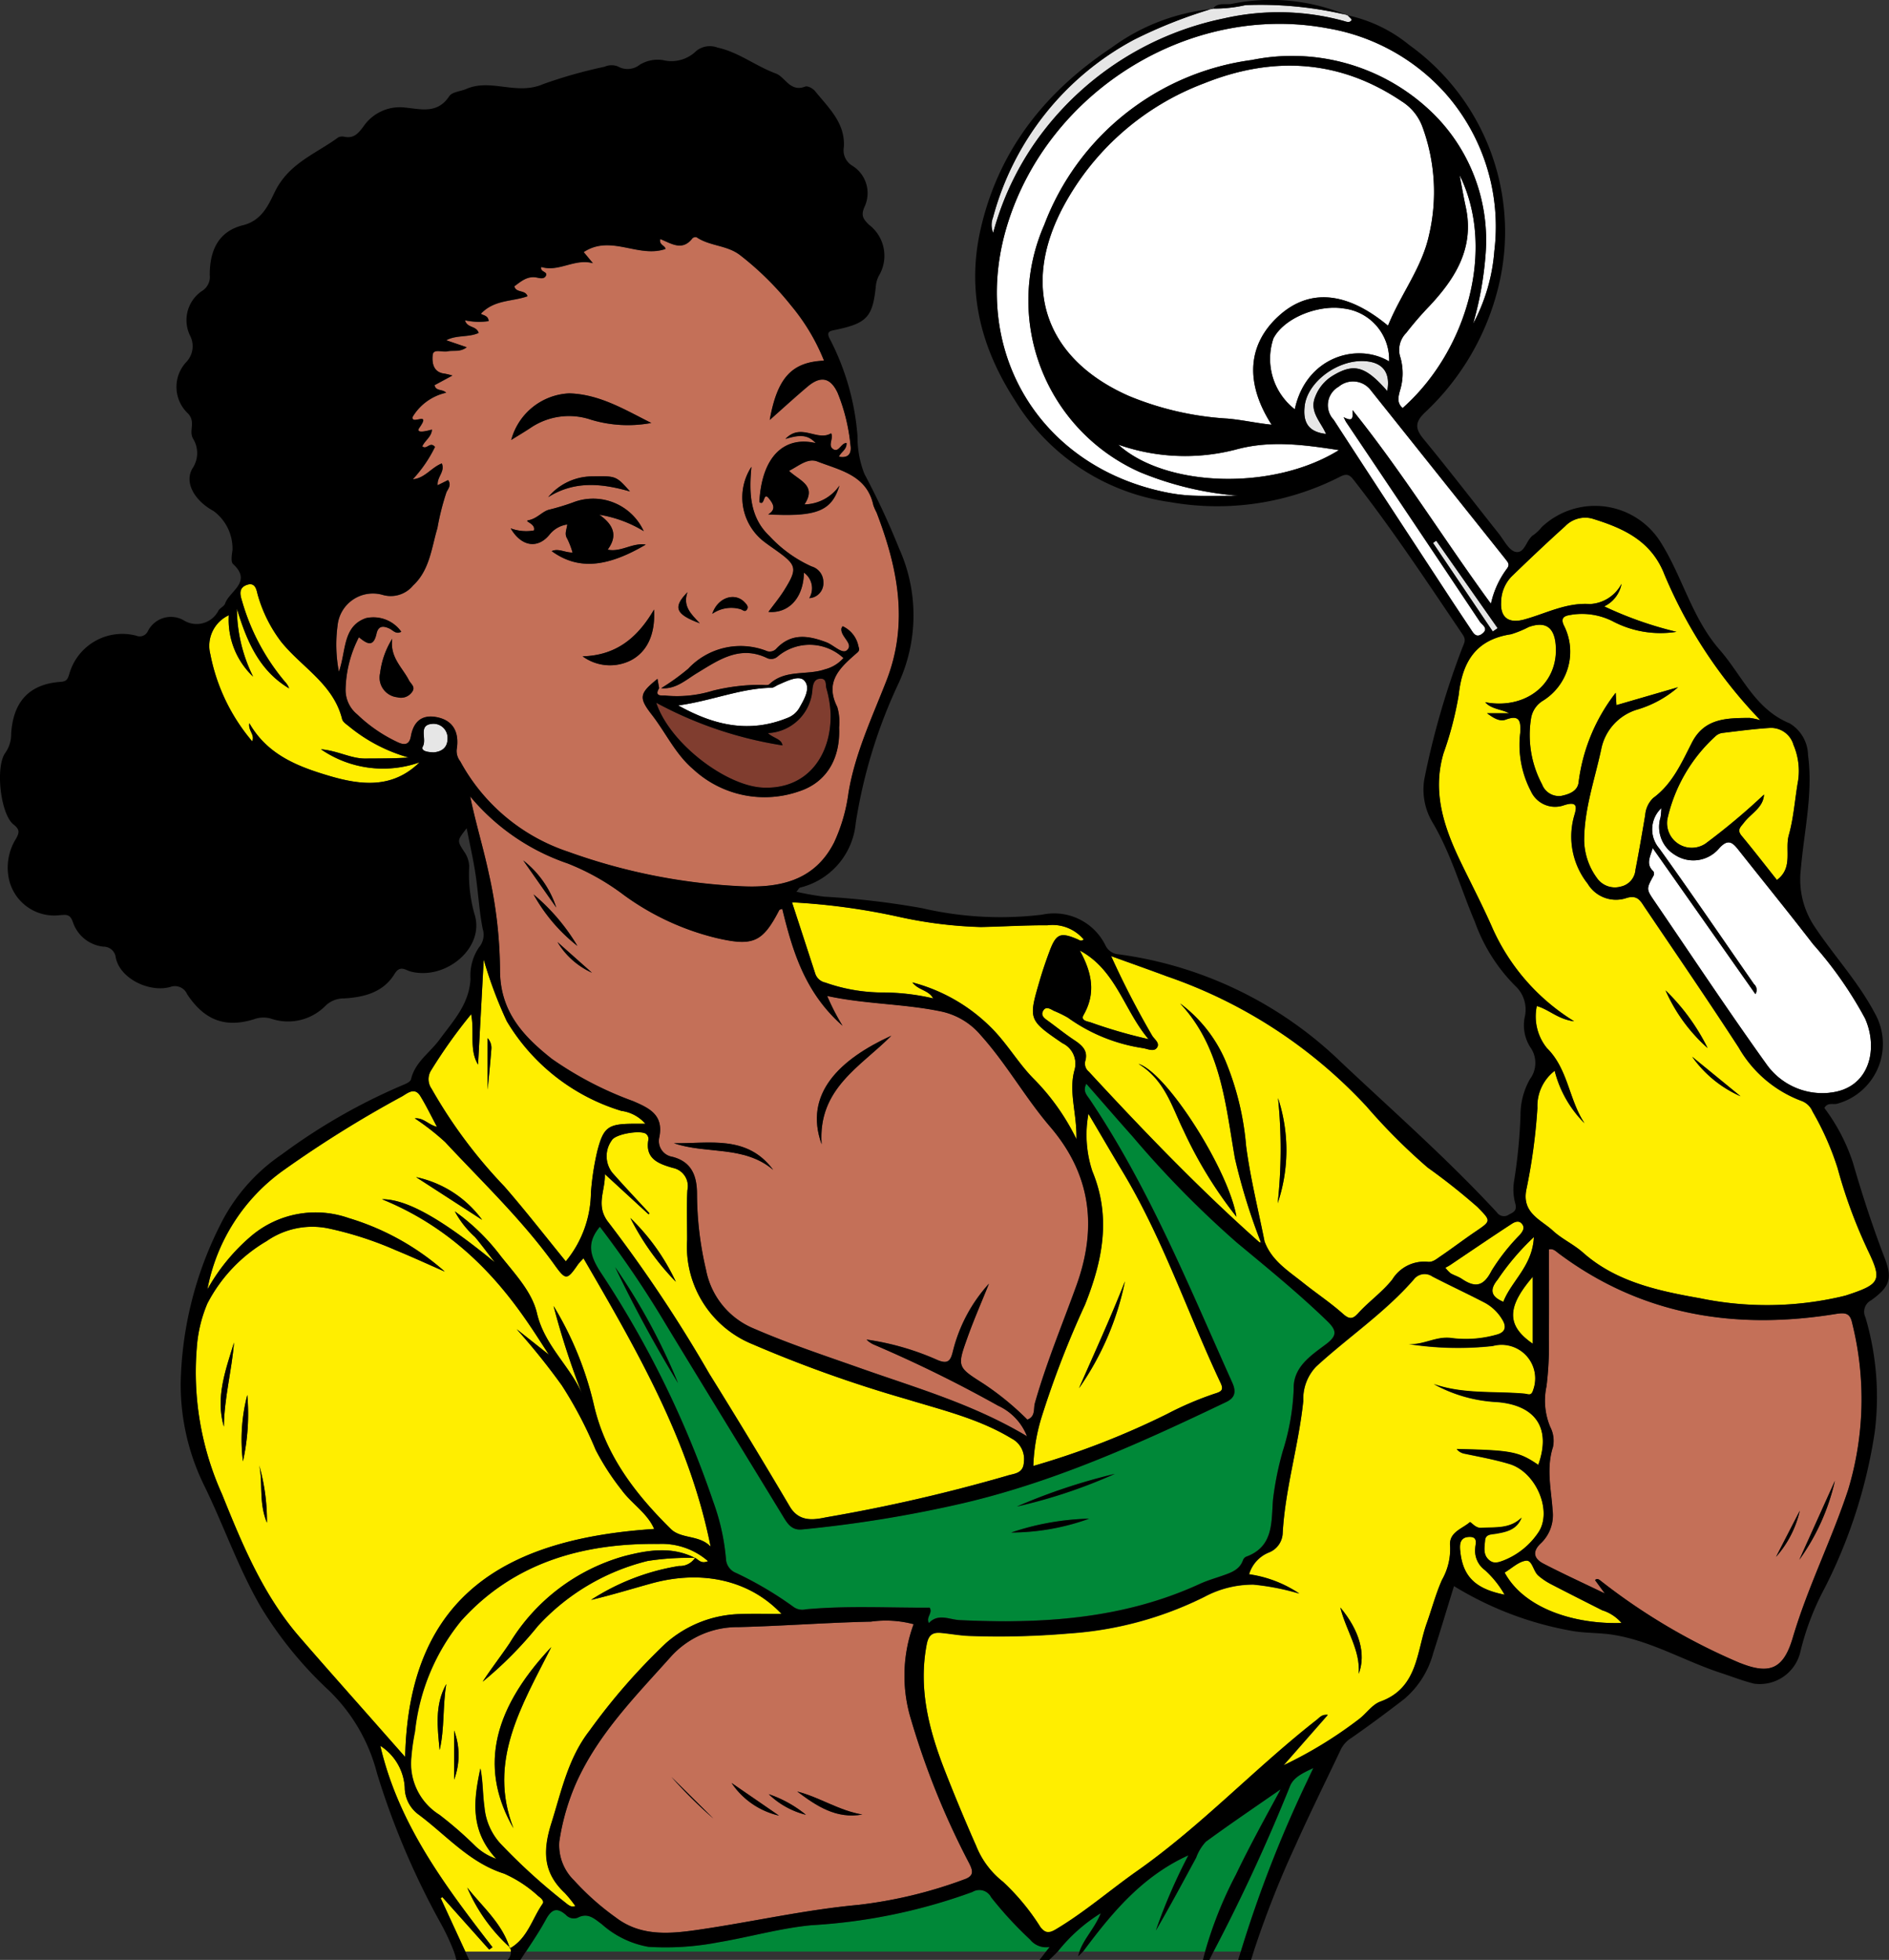 <svg id="Component_62_1" data-name="Component 62 – 1" xmlns="http://www.w3.org/2000/svg" width="146.849" height="152.305" viewBox="0 0 146.849 152.305">
  <rect x="0" y="0" width="146.849" height="152.305" fill="#333333" stroke="none"/>
  <path id="Path_3090" data-name="Path 3090" d="M147.721,154.848a19.271,19.271,0,0,1,2.812-3.3c-.107,2.252-1.746,3.409-2.373,5.03C147.116,156.144,147.12,155.58,147.721,154.848Z" transform="translate(-31.29 -55.414)" fill="#fe0"/>
  <path id="Path_3091" data-name="Path 3091" d="M148.929,154.514v5.209C146.872,158.306,146.9,156.879,148.929,154.514Z" transform="translate(-29.771 -55.299)" fill="#fe0"/>
  <path id="Path_3092" data-name="Path 3092" d="M173.193,83.34c-2.475,2.213-2.7,5.223-.6,8.493-1.175-.119-2.29-.38-3.434-.476a23.625,23.625,0,0,1-7.665-1.76c-6.5-2.868-8.437-8.451-5.088-14.722a20.681,20.681,0,0,1,10.964-9.582c5.312-2.121,10.486-1.858,15.343,1.414a3.945,3.945,0,0,1,1.6,1.964,14.671,14.671,0,0,1,.507,8.472c-.568,2.539-2.2,4.559-3.175,6.993C178.447,81.482,175.551,81.231,173.193,83.34Z" transform="translate(-73.737 -58.828)" fill="#fff"/>
  <path id="Path_3093" data-name="Path 3093" d="M151.683,154.2c-.625,1.236-1.28,1.332-2.313.636-.266-.18-.591-.272-.872-.433a2.573,2.573,0,0,1-.408-.434c.157-.088.268-.141.369-.209,1.594-1.068,3.179-2.149,4.786-3.2.208-.136.551-.3.785-.017.262.313.089.582-.145.862A15.928,15.928,0,0,0,151.683,154.2Z" transform="translate(-35.728 -55.459)" fill="#fe0"/>
  <path id="Path_3094" data-name="Path 3094" d="M160.082,89.924a4.963,4.963,0,0,1-1.663-5.5c.827-1.6,3.486-2.651,5.465-2.331a4,4,0,0,1,3.53,4.107C164.9,84.709,160.944,85.873,160.082,89.924Z" transform="translate(-59.426 -58.122)" fill="#fff"/>
  <path id="Path_3095" data-name="Path 3095" d="M203.187,129.373c-1.343-.571-1.665-.432-2.185.969-.27.726-.522,1.461-.739,2.2-.9,3.068-.906,3.091,1.75,4.907a1.762,1.762,0,0,1,.954,2.049c-.495,1.718.185,3.383.14,5.411a17.571,17.571,0,0,0-3.383-4.751c-1.1-1.129-1.939-2.551-3.05-3.714a13.465,13.465,0,0,0-6.326-3.716c.492.626,1.257.579,1.623,1.242a17.354,17.354,0,0,0-3.93-.458,13.427,13.427,0,0,1-4.461-.773,1.044,1.044,0,0,1-.785-.714c-.582-1.8-1.168-3.591-1.8-5.522a50.852,50.852,0,0,1,8.343,1.136,33.836,33.836,0,0,0,6.332.784c1.726-.034,3.467-.148,5.2-.135a3.161,3.161,0,0,1,2.8,1.1C203.455,129.566,203.338,129.438,203.187,129.373Z" transform="translate(-119.425 -56.39)" fill="#fe0"/>
  <path id="Path_3096" data-name="Path 3096" d="M184.452,151.941c-.918.622-1.8,1.3-2.72,1.92-.3.2-.6.482-1,.428a2.91,2.91,0,0,0-2.743,1.371c-.782.986-1.811,1.7-2.644,2.615-.41.452-.672.524-1.191.061-.98-.873-2.083-1.6-3.11-2.425-1.141-.912-2.425-1.7-2.977-3.168-.492-2.481-1.111-4.945-1.44-7.448a22.079,22.079,0,0,0-1.616-6.647,10.9,10.9,0,0,0-3.513-4.437c3.181,3.4,3.519,7.792,4.259,12.03a47.2,47.2,0,0,0,2.018,6.532c-.042,0-.1.019-.123,0-4.685-4.155-9.014-8.665-13.259-13.258a.817.817,0,0,1-.29-.78c.268-.855-.241-1.274-.86-1.686-.684-.455-1.325-.972-1.989-1.457-.271-.2-.616-.406-.428-.779.206-.406.534-.2.839-.033a9.041,9.041,0,0,1,1.1.535,13.38,13.38,0,0,0,5.858,2.372c.371.066.807.287,1.047-.011.291-.363-.159-.651-.35-.955a67.818,67.818,0,0,1-3.194-6.188c1.648.6,2.989,1.068,4.321,1.566a37.979,37.979,0,0,1,15.554,10.132,45.888,45.888,0,0,0,4.738,4.733,48.435,48.435,0,0,1,3.869,3.065C185.689,151.126,185.69,151.1,184.452,151.941Zm-26.186-13.034c2.075,1.279,2.61,3.376,3.52,5.213a33.264,33.264,0,0,0,4.092,6.666C165.274,147.172,160.486,139.6,158.266,138.907Zm10.846,2.658a38.5,38.5,0,0,1-.026,8.171A12.9,12.9,0,0,0,169.112,141.565Z" transform="translate(-69.76 -56.233)" fill="#fe0"/>
  <path id="Path_3097" data-name="Path 3097" d="M176.995,135.7c-.244-.084-.816-.133-.557-.583.994-1.734.616-3.346-.293-5,2.823,1.511,3.444,4.666,5.342,6.883A38.37,38.37,0,0,1,176.995,135.7Z" transform="translate(-92.199 -56.249)" fill="#fe0"/>
  <path id="Path_3098" data-name="Path 3098" d="M161.9,92.282a15.668,15.668,0,0,0,9.035.407c2.687-.762,5.263-.426,8.115.018C173.856,95.925,165.519,95.57,161.9,92.282Z" transform="translate(-74.966 -57.725)" fill="#fff"/>
  <path id="Path_3099" data-name="Path 3099" d="M161.876,104.83c-3.69-5.043-6.911-10.265-10.757-15.047,0,.508.114.977-.693.548.1.2.148.312.212.406q5.2,7.744,10.383,15.495c.154.232.691.512.2.909s-.712-.037-.937-.375c-.571-.857-1.144-1.713-1.708-2.576-2.98-4.551-5.968-9.1-8.926-13.659a1.648,1.648,0,0,1,.391-2.568,1.73,1.73,0,0,1,2.514.3q5.233,6.528,10.438,13.08c.216.271.393.436.092.808A7.073,7.073,0,0,0,161.876,104.83Z" transform="translate(-45.975 -57.907)" fill="#fff"/>
  <path id="Path_3100" data-name="Path 3100" d="M150.28,99.461l4.772,6.8-.377.258-4.648-6.887Z" transform="translate(-38.629 -57.443)" fill="#e6e6e6"/>
  <path id="Path_3101" data-name="Path 3101" d="M145.21,115.218c-.8,1.567-1.511,3.209-3.02,4.315a2.067,2.067,0,0,0-.613,1.323c-.24,1.416-.479,2.833-.757,4.243a1.447,1.447,0,0,1-1.138,1.311,1.7,1.7,0,0,1-1.866-.678,5.1,5.1,0,0,1-.984-2.873c-.005-2.461.821-4.766,1.327-7.129a4.025,4.025,0,0,1,2.753-3.062,8.509,8.509,0,0,0,3.215-1.748l-4.786,1.389c-.021-.339-.043-.7-.058-.959a14.158,14.158,0,0,0-2.879,6.922c-.066.74-.765.967-1.359,1.093a1.4,1.4,0,0,1-1.487-.9,8.132,8.132,0,0,1-.851-5.155,1.963,1.963,0,0,1,.932-1.351A4.483,4.483,0,0,0,135.3,106.2c-.444-.829.215-.854.61-.926a5.278,5.278,0,0,1,3.124.507,7.971,7.971,0,0,0,4.975.83,28.832,28.832,0,0,1-5.615-1.976,2.44,2.44,0,0,0,1.346-1.758,2.934,2.934,0,0,1-2.447,1.576c-1.864-.125-3.432.741-5.115,1.2-1.166.32-1.864-.1-1.8-1.332a2.914,2.914,0,0,1,.814-2.011c1.37-1.325,2.755-2.635,4.17-3.911a2.153,2.153,0,0,1,2.072-.594c2.364.725,4.537,1.67,5.591,4.224a36.826,36.826,0,0,0,7.512,11.45,5.175,5.175,0,0,0-.849-.18C147.929,113.323,146.191,113.308,145.21,115.218Z" transform="translate(-13.679 -57.511)" fill="#fe0"/>
  <path id="Path_3102" data-name="Path 3102" d="M226.15,127.2a45.913,45.913,0,0,1-13.263-2.669,14.883,14.883,0,0,1-8.407-7.035,1.3,1.3,0,0,1-.275-.9c.231-1.406-.31-2.292-1.559-2.53-1.171-.222-1.8.374-2,1.486-.12.684-.51.7-1.019.465a11.571,11.571,0,0,1-3.147-2.158,2.451,2.451,0,0,1-.91-1.966,9.236,9.236,0,0,1,1.033-4.036c.553.436,1.115.885,1.37-.275.134-.61.5-.641,1.025-.39.257.125.491.463.9.235a2.656,2.656,0,0,0-2.75-1.052c-1.826.643-1.52,2.579-2.1,4.161a11.246,11.246,0,0,1-.1-3.609,2.759,2.759,0,0,1,3.483-2.369,2.246,2.246,0,0,0,2.385-.724c1.3-1.2,1.441-2.97,1.892-4.46a19.661,19.661,0,0,1,.7-2.779c.122-.265.412-.562.129-.95l-.808.4c-.074-.643.591-1.055.321-1.695-.832.327-1.332,1.165-2.255,1.23a10.344,10.344,0,0,0,1.725-2.514c-.4-.457-.634.26-.986-.046.2-.456.723-.736.749-1.3-.962.271-1.188.156-.979-.14.965-1.366-.694-.14-.513-.866a4.075,4.075,0,0,1,2.6-1.861c-.322-.3-.793-.1-.909-.583l1.391-.75a5.928,5.928,0,0,0-.6-.146c-.917-.095-.993-.89-.932-1.458.056-.508.746-.189,1.146-.277.456-.1.972.083,1.5-.316l-1.594-.545c.794-.428,1.737-.211,2.522-.571-.187-.576-.884-.354-1.066-.982a5.107,5.107,0,0,0,1.839.065c-.012-.48-.567-.461-.591-.583,1.048-1.1,2.431-.923,3.613-1.349-.163-.523-.9-.232-1.02-.774.538-.4,1.028-.831,1.768-.676.213.045.531.132.675-.127.2-.358-.489-.291-.346-.7,1.352.423,2.6-.687,4.01-.29-.251-.3-.5-.606-.717-.865,2.108-1.391,4.236.48,6.349-.24.03-.249-.519-.308-.4-.774.844.333,1.709.975,2.5-.055a.353.353,0,0,1,.325-.085c1.031.7,2.374.607,3.387,1.394a23.412,23.412,0,0,1,3.961,3.914,15.891,15.891,0,0,1,2.561,4.285c-2.476.107-3.627,1.288-4.22,4.606.979-.865,1.944-1.75,2.942-2.593,1.021-.863,1.784-.7,2.341.5a14.52,14.52,0,0,1,.992,4.04c.094.618-.122,1.055-.9.908.167-.376.631-.558.594-1.063-.446,0-.61.819-1.079.448-.376-.3.1-.853-.121-1.2-1.088.654-2.321-.843-3.548.435.96-.284,1.693-.415,2.35.325-2.339-.551-4.18.9-4.378,4.578.444.367.277-.873.748-.269.243.313.651.818-.064,1.231,3.776.2,4.933-.255,5.544-2.244a3.368,3.368,0,0,1-2.72,1.463c.982-1.485-.411-1.846-1.2-2.61.761-.38,1.446-1.02,2.213-.723,1.767.684,3.842,1.065,4.344,3.4a4.111,4.111,0,0,0,.249.561c1.641,4.279,2.528,8.566.763,13.084-1.114,2.849-2.437,5.644-2.946,8.7a13.217,13.217,0,0,1-1.129,3.886C231.97,126.864,229.158,127.358,226.15,127.2Zm-25.654-16c-.509-1-1.506-1.784-1.3-3.236a6.494,6.494,0,0,0-.945,2.673,1.535,1.535,0,0,0,1.34,1.877,1.047,1.047,0,0,0,1.109-.362C201.059,111.718,200.65,111.5,200.5,111.2Zm10.942-11.344a2.135,2.135,0,0,1,1.36-.767c-.047.405-.235.733-.01,1.089a6.162,6.162,0,0,1,.421,1.093c-.61,0-1.112-.352-1.62-.111,2,1.449,4.228,1.308,7.311-.507-1.044-.167-1.911.608-2.961.391.765-1.032.528-1.887-.646-2.712a9.509,9.509,0,0,1,3.449,1.274,4.325,4.325,0,0,0-5.531-2.217,18.355,18.355,0,0,1-1.865.56c-.521.158-.888.677-1.569.813-.395.078.6.25.426.792a3.452,3.452,0,0,1-1.8-.165C209.223,100.806,210.511,101.017,211.438,99.853Zm6.237-3.333c-1.1-1.245-1.1-1.2-2.955-1.173a4.481,4.481,0,0,0-3.406,1.615C213.4,95.651,215.537,95.909,217.675,96.52ZM212.94,88.9a4.9,4.9,0,0,0-4.5,3.619c.54-.338,1.035-.629,1.512-.946a5.318,5.318,0,0,1,4.7-.623,9.944,9.944,0,0,0,4.671.249C217.28,90.173,215.3,88.96,212.94,88.9Zm6.6,16.8c-1.345,2.315-3.058,3.567-5.553,3.634a3.606,3.606,0,0,0,3.777.3C218.994,108.978,219.659,107.638,219.545,105.693Zm2.6-1.348c-1.149,1.175-.937,1.717.96,2.417C222.393,106.022,221.764,105.421,222.144,104.346Zm1.926,1.683a2.581,2.581,0,0,1,2.221-.356c.2.085.34.239.484.008.132-.212-.029-.379-.17-.533C225.847,104.323,224.5,104.738,224.071,106.029Zm7.741-3.678a10.12,10.12,0,0,1-3.288-2.369c-1.52-1.43-1.6-3.345-1.4-5.381a4.344,4.344,0,0,0,.862,5.724c.352.283.728.536,1.1.8,1.569,1.125,1.631,1.391.585,3.068-.367.587-.814,1.124-1.225,1.684,1.579.132,2.726-1.092,2.757-3.052a1.484,1.484,0,0,1,.417,1.982,1.16,1.16,0,0,0,1.1-1.242A1.265,1.265,0,0,0,231.812,102.351Zm-.952,17.458c2.106-.705,3.176-2.544,3.07-4.953a4.118,4.118,0,0,0-.146-1.595c-1.021-2.013.288-3.108,1.563-4.224.221-.194.123-.323.079-.517a2.174,2.174,0,0,0-1.223-1.53.828.828,0,0,0-.094.174c-.085.651.989,1.189.432,1.692-.367.331-1.04-.407-1.6-.617-1.406-.527-2.709-.735-3.869.473a.7.7,0,0,1-.858.17A5.575,5.575,0,0,0,222.2,110.3a17.351,17.351,0,0,1-2.1,1.511c1.132.1,1.91-.642,2.778-1.169,1.693-1.027,3.346-2.207,5.484-1.158a.76.76,0,0,0,.8-.143,3.861,3.861,0,0,1,5.107.128,2.855,2.855,0,0,1-1.434.875c-1.413.493-3.091-.015-4.324,1.158-.114.109-.4.058-.606.049a15.371,15.371,0,0,0-3.791.456,9.455,9.455,0,0,1-3.657.381c-.208-.039-.952.137-.515-.58q-.066-.362-.129-.723c-1.4,1.132-1.488,1.444-.435,2.795,1.087,1.4,1.835,3.061,3.2,4.221A8.157,8.157,0,0,0,230.86,119.809Z" transform="translate(-168.7 -58.328)" fill="#c47058"/>
  <path id="Path_3103" data-name="Path 3103" d="M136.95,121.791c-.325,1.151.356,2.541-.926,3.494-.891-1.12-1.8-2.294-2.745-3.434-.393-.472-.065-.691.188-1.026.537-.711,1.5-1.154,1.554-2.178a51.236,51.236,0,0,1-4.553,3.815,1.92,1.92,0,0,1-2.957-1.921,12.325,12.325,0,0,1,3.776-6.462,1,1,0,0,1,.558-.228c1.185-.142,2.371-.3,3.562-.377a1.817,1.817,0,0,1,1.9,1.295,5.162,5.162,0,0,1,.367,2.778C137.42,118.961,137.337,120.418,136.95,121.791Z" transform="translate(2.11 -56.898)" fill="#fe0"/>
  <path id="Path_3104" data-name="Path 3104" d="M160.384,87.2a3.271,3.271,0,0,0-1.3,1.586c-.5,1.171.426,1.952.831,2.907-1.325-.154-1.825-.849-1.657-2.2.23-1.845,2.543-3.572,4.637-3.461,1.427.075,2.05.89,1.778,2.325C162.957,86.4,162.074,86.16,160.384,87.2Z" transform="translate(-56.831 -57.967)" fill="#e6e6e6"/>
  <path id="Path_3105" data-name="Path 3105" d="M183.706,67.39a15.655,15.655,0,0,0-13.683-3.777,20.092,20.092,0,0,0-16.14,12.811,14.6,14.6,0,0,0,7.456,19.226,25.164,25.164,0,0,0,7.624,1.825c-1.2,0-2.395.035-3.589-.012a13.064,13.064,0,0,1-2.206-.291c-9.8-2.084-15.106-11.151-12.16-20.742,3.208-10.447,14.247-17.268,24.891-15.281a15.853,15.853,0,0,1,9.143,5.026,15.645,15.645,0,0,1,3.831,12.268,14.264,14.264,0,0,1-1.651,5.667A26.784,26.784,0,0,0,188.2,78.6,13.807,13.807,0,0,0,183.706,67.39Z" transform="translate(-72.704 -58.949)" fill="#fff"/>
  <path id="Path_3106" data-name="Path 3106" d="M152,90.223c-.457-.393-.344-.858-.209-1.353a4.5,4.5,0,0,0,.036-2.573,1.858,1.858,0,0,1,.446-1.906,25.573,25.573,0,0,1,1.778-2.061c2.05-2.182,3.544-4.555,2.852-7.744-.178-.822-.32-1.652-.479-2.479C159.269,77.819,157.033,85.762,152,90.223Z" transform="translate(-42.961 -58.509)" fill="#fff"/>
  <path id="Path_3107" data-name="Path 3107" d="M186.649,202.313a.84.84,0,0,0,.919.219c.8-.424,1.31.094,1.868.5a7.357,7.357,0,0,0,3.624,1.763,21.546,21.546,0,0,0,5.432-.35c2.429-.406,4.823-1.1,7.264-1.331a43.721,43.721,0,0,0,12.5-2.584,1.029,1.029,0,0,1,1.452.417,29.278,29.278,0,0,0,3.024,3.281,1.586,1.586,0,0,0,1.522.577l-.282.362H183.544c.535-.815,1.079-1.624,1.543-2.478C185.517,201.9,185.924,201.679,186.649,202.313Z" transform="translate(-142.66 -53.511)" fill="#008838"/>
  <path id="Path_3108" data-name="Path 3108" d="M183.064,202.118c-.478,1.181-1.308,1.973-1.656,2.983h-1.69A12.844,12.844,0,0,1,183.064,202.118Z" transform="translate(-97.489 -53.444)" fill="#008838"/>
  <path id="Path_3109" data-name="Path 3109" d="M219.886,135.581a15.69,15.69,0,0,0,8.909,6.969,2.978,2.978,0,0,1,1.862,1c-.433,0-.716,0-1,0-1.9.015-2.258.288-2.73,2.106a20.708,20.708,0,0,0-.5,3.266,8.526,8.526,0,0,1-1.953,5.321c-1.6-1.961-3.135-3.94-4.777-5.823a38.233,38.233,0,0,1-5.66-7.595,1.284,1.284,0,0,1-.073-1.36,39.8,39.8,0,0,1,3.152-4.428c.278,1.447-.16,2.767.537,3.916l.442-8.159A32.842,32.842,0,0,0,219.886,135.581ZM218.4,140.9c.1-1.048.206-2.1.286-3.145a1.125,1.125,0,0,0-.287-.859Q218.395,138.894,218.4,140.9Z" transform="translate(-180.488 -56.223)" fill="#fe0"/>
  <path id="Path_3110" data-name="Path 3110" d="M226.277,201.361l3.632,4.068.258-.18c-3.685-4.765-7.3-9.565-8.721-15.655a4.123,4.123,0,0,1,1.9,3.242,2.62,2.62,0,0,0,1.087,2.109c2.156,1.605,3.944,3.732,6.638,4.583a9.689,9.689,0,0,1,2.654,1.743c.188.14.492.378.338.6-.812,1.165-1.164,2.671-2.506,3.446l0-.013,0,0c-.027-.025-.05-.053-.077-.078-.612-1.87-2.106-3.127-3.275-4.609a13.348,13.348,0,0,0,3.275,4.609c.013.039.031.076.044.115.012-.006.021-.016.033-.022a1.334,1.334,0,0,1,.042.271h-3.54q-.962-2.082-1.922-4.166Z" transform="translate(-191.881 -53.932)" fill="#fe0"/>
  <path id="Path_3111" data-name="Path 3111" d="M188.94,60.558c-.15.267-.426.131-.632.074a19.188,19.188,0,0,0-9.3-.192,23.748,23.748,0,0,0-13.9,8.6,22.451,22.451,0,0,0-4.035,8.066,1.6,1.6,0,0,1-.016-1.188,22.151,22.151,0,0,1,10.959-13.824,37.285,37.285,0,0,1,5.977-2.377c.05,0,.1-.011.149-.015l-.018-.03.018.03a.313.313,0,0,1,.025-.028,10.906,10.906,0,0,0,2.517-.269,29.039,29.039,0,0,1,7.768.738c.045.019.09.032.136.051.016,0,.03.007.046.009C188.757,60.333,188.966,60.511,188.94,60.558Z" transform="translate(-83.862 -59.005)" fill="#e6e6e6"/>
  <path id="Path_3112" data-name="Path 3112" d="M171.574,191.259c-.212.448-.336.7-.454.959a95.337,95.337,0,0,0-5.186,13.306h-2.122a140.585,140.585,0,0,0,5.93-12.818C170.017,191.979,170.734,191.661,171.574,191.259Z" transform="translate(-69.473 -53.867)" fill="#008838"/>
  <path id="Path_3113" data-name="Path 3113" d="M174.457,197.979a42.375,42.375,0,0,0-2.53,5.847c1.087-1.87,2.107-3.772,3.136-5.67a3.616,3.616,0,0,1,.756-1.238c1.908-1.4,3.869-2.72,5.811-4.07-1.2,2.223-2.407,4.395-3.479,6.634a31.026,31.026,0,0,0-2.394,5.979h-9.5c.015-.018.033-.032.047-.05C168.521,202.44,170.866,199.607,174.457,197.979Z" transform="translate(-82.07 -53.805)" fill="#008838"/>
  <path id="Path_3114" data-name="Path 3114" d="M174.936,142.324c.968,1.643,1.821,3.111,2.7,4.568,3.106,5.183,5.015,10.92,7.578,16.355.259.549.043.671-.465.826a25.432,25.432,0,0,0-3.7,1.581,62.259,62.259,0,0,1-10.4,4.038,14.561,14.561,0,0,1,.624-3.734,73.864,73.864,0,0,1,3.4-8.807c1.354-3.4,2.052-6.779.568-10.367A9,9,0,0,1,174.936,142.324Zm-.732,21.321a22.2,22.2,0,0,0,3.566-8.3C176.676,158.138,175.411,160.88,174.2,163.645Z" transform="translate(-90.317 -55.774)" fill="#fe0"/>
  <path id="Path_3115" data-name="Path 3115" d="M241.615,113.817a12.7,12.7,0,0,0,4.579,2.369c-1.146.075-2.265.069-3.384.077s-2.1-.6-3.443-.721a8.516,8.516,0,0,0,7.662,1.018c-2.117,2.08-4.6,1.769-7.073,1.033-2.4-.716-4.744-1.619-6.154-4.076-.109.585.445.874.223,1.409a14.792,14.792,0,0,1-3.258-6.78,2.617,2.617,0,0,1,1.438-3.019,6.059,6.059,0,0,0,1.888,4.768,11.99,11.99,0,0,1-1.258-5.275c.751,2.472,1.708,4.8,4.06,6.192a1.416,1.416,0,0,0-.311-.5,16.954,16.954,0,0,1-3.339-6.253c-.127-.426-.332-1.015.315-1.272.768-.3.8.477.912.815a10.962,10.962,0,0,0,1.82,3.61c1.6,1.977,4.05,3.271,4.723,5.991C241.076,113.44,241.393,113.63,241.615,113.817Z" transform="translate(-214.418 -57.317)" fill="#fe0"/>
  <path id="Path_3116" data-name="Path 3116" d="M178.924,180.918a1.161,1.161,0,0,1-.928-.178,27.793,27.793,0,0,0-4.466-2.643,1.246,1.246,0,0,1-.805-1.126,17.157,17.157,0,0,0-.992-4.433,77.278,77.278,0,0,0-8.808-17.9c-.789-1.252-1.029-2.22,0-3.454a79.4,79.4,0,0,1,5.139,7.6c3.015,4.963,6.055,9.91,9.078,14.867.353.58.68,1.139,1.5,1.056a97.048,97.048,0,0,0,12.539-2.044c7.179-1.681,13.828-4.7,20.431-7.858.687-.328.8-.789.471-1.516-3.371-7.5-6.461-15.134-11.079-22.005-.216-.322-.566-.641-.259-1.207,1.219,1.392,2.4,2.761,3.6,4.1a78.119,78.119,0,0,0,8.1,8.24c2.389,1.983,4.8,3.942,7.032,6.107.747.724.769,1.136-.108,1.793-1.169.877-2.548,1.767-2.506,3.465a18.183,18.183,0,0,1-.85,4.84,24.37,24.37,0,0,0-.755,3.738c-.149,1.722.089,3.678-2.1,4.469a.487.487,0,0,0-.241.276c-.251.713-.87.939-1.5,1.163s-1.258.4-1.852.671c-5.952,2.736-12.258,3.122-18.665,2.815-.823-.039-1.659-.551-2.4.228-.239-.476.315-.75.062-1.2C185.379,180.806,182.149,180.621,178.924,180.918Zm-14.807-26.584a100.914,100.914,0,0,0,4.885,9A47.279,47.279,0,0,0,164.117,154.335Zm31.231,18.6a40.467,40.467,0,0,0,7.611-2.537A45.784,45.784,0,0,0,195.348,172.933Zm5.62.945a20.348,20.348,0,0,0-6.063,1.076A18.013,18.013,0,0,0,200.967,173.878Z" transform="translate(-116.294 -55.861)" fill="#008838"/>
  <path id="Path_3117" data-name="Path 3117" d="M210.153,112.842c-2.926,1.179-5.637.6-8.46-.979,2.617-.365,4.84-1.331,7.238-1.374.183,0,.362-.159.545-.237.664-.282,1.595-.774,2.014-.321.525.567-.013,1.466-.4,2.144A1.811,1.811,0,0,1,210.153,112.842Z" transform="translate(-148.964 -57.043)" fill="#fff"/>
  <path id="Path_3118" data-name="Path 3118" d="M229.326,113.16a1.093,1.093,0,0,1,1.227,1.091c.022.755-.453,1.075-1.1,1.125-.426-.017-1.023-.09-.816-.479C228.95,114.32,228.254,113.266,229.326,113.16Z" transform="translate(-195.762 -56.91)" fill="#e6e6e6"/>
  <path id="Path_3119" data-name="Path 3119" d="M199.933,111.654a30.513,30.513,0,0,0,9.816,3.312c-.087-.517-.689-.542-1.136-.954a3.634,3.634,0,0,0,3.464-3.431c.045-.365.132-.785.618-.8.507-.016.391.483.461.742a8.413,8.413,0,0,1,.33,1.947c.094,3.141-1.711,5.926-5.251,5.777C205.379,118.128,200.994,114.831,199.933,111.654Z" transform="translate(-148.917 -57.041)" fill="#803d2f"/>
  <path id="Path_3120" data-name="Path 3120" d="M188.253,123.791a18.517,18.517,0,0,1,4.373,2.46,20.334,20.334,0,0,0,7.229,3.343c2.8.643,3.543.329,4.837-2.171.029-.055.142-.068.237-.11.805,3.295,1.758,6.512,4.687,9.088a17.287,17.287,0,0,1-1.193-2.315c2.948.639,5.891.6,8.758,1.184a5.525,5.525,0,0,1,3.186,1.874c2,2.224,3.449,4.845,5.383,7.1,3.175,3.707,3.688,7.8,2.051,12.34-1.1,3.042-2.35,6.034-3.234,9.155-.118.419.064,1.03-.583,1.272a21.885,21.885,0,0,0-3.438-2.811c-2.008-1.279-2.036-1.287-1.215-3.58.5-1.409,1.108-2.783,1.667-4.172a12.083,12.083,0,0,0-2.777,5.157c-.192.794-.352,1.178-1.338.722a20.754,20.754,0,0,0-5.4-1.538,1.873,1.873,0,0,0,.619.412,101.023,101.023,0,0,1,9.609,4.727,4.345,4.345,0,0,1,2.244,2.375c-4.168-2.492-8.6-3.75-12.91-5.275-2.782-.984-5.584-1.906-8.3-3.085a6.192,6.192,0,0,1-3.742-4.58,26.035,26.035,0,0,1-.7-5.877c0-1.475-.455-2.523-1.914-2.9a1.243,1.243,0,0,1-1.031-1.454c.4-1.794-.756-2.326-2.021-2.872a27.148,27.148,0,0,1-6.317-3.285c-2.248-1.778-4.054-3.706-4.032-6.965a34.973,34.973,0,0,0-.878-7.471c-.425-1.993-1.029-3.938-1.447-5.966A16.983,16.983,0,0,0,188.253,123.791ZM208,145.621c-.311-4.331,3.044-6.033,5.417-8.436C209.44,139,206.574,141.683,208,145.621Zm-3.767,1.989c-2.028-2.745-4.969-2.026-7.717-2.072C199.026,146.408,201.966,145.686,204.229,147.609Zm-14.091-15.321-2.677-2.38A6,6,0,0,0,190.138,132.288Zm-1.129-2.084a15.638,15.638,0,0,0-3.407-4A13.207,13.207,0,0,0,189.008,130.2Zm-1.643-2.981a7.629,7.629,0,0,0-2.568-3.662Z" transform="translate(-144.124 -56.699)" fill="#c47058"/>
  <path id="Path_3121" data-name="Path 3121" d="M197.218,160.18a99.9,99.9,0,0,0,11.894,4.243c2.815.862,5.681,1.531,8.238,3.083a1.788,1.788,0,0,1,.948,1.815c-.032.93-.786.9-1.288,1.068a129.023,129.023,0,0,1-14.082,3.237c-.961.2-2.1.392-2.831-.839q-3.066-5.2-6.257-10.322a108.709,108.709,0,0,0-7.793-11.7c-1.1-1.344-.28-2.476-.325-3.811l3.4,3.125.069-.078c-.968-1.055-1.955-2.092-2.9-3.169a2.086,2.086,0,0,1-.038-2.49c.25-.5,2.242-.832,2.674-.512a.517.517,0,0,1,.187.411c-.3,1.542.809,1.915,1.89,2.231a1.442,1.442,0,0,1,1.135,1.733c-.071,1.282-.017,2.57-.019,3.857A8.183,8.183,0,0,0,197.218,160.18Zm-9.515-9.81a20.1,20.1,0,0,0,3.536,4.958A16.713,16.713,0,0,0,187.7,150.37Z" transform="translate(-138.7 -55.72)" fill="#fe0"/>
  <path id="Path_3122" data-name="Path 3122" d="M216.989,183.024c-2.812-3.252-4.421-7.145-6.007-11.08a23.052,23.052,0,0,1-1.955-11.357,10.731,10.731,0,0,1,.821-3.445,12.017,12.017,0,0,1,4.611-4.855,6.212,6.212,0,0,1,4.8-.986,27.247,27.247,0,0,1,5.229,1.69c1.284.528,2.548,1.109,3.819,1.666a19.872,19.872,0,0,0-7.475-4.161,7.751,7.751,0,0,0-7.539,1.369,15.086,15.086,0,0,0-3.441,4.178,14.685,14.685,0,0,1,5.972-9.3A88.893,88.893,0,0,1,225,141.035c.409-.241.962-.728,1.4-.026.456.737.833,1.522,1.3,2.4-.692-.164-1.014-.706-1.726-.658a19.064,19.064,0,0,1,2.357,1.84c2.9,3.115,6,6.057,8.5,9.535.881,1.228.977,1.211,1.836-.032a6.231,6.231,0,0,1,.422-.469c4.153,7.148,8.248,14.2,9.884,22.411-.864-.929-2.3-.582-3.1-1.38-2.746-2.711-5.063-5.708-5.966-9.595a26.13,26.13,0,0,0-3.144-7.729,60.9,60.9,0,0,0,2.207,6.8c-.975-2.185-2.918-3.749-3.5-6.244-.383-1.653-1.718-3.051-2.82-4.443a16.448,16.448,0,0,0-3.565-3.467,7.379,7.379,0,0,0,1.571,1.995c.532.638,1.024,1.308,1.534,1.964-4.034-3.306-6.817-4.916-8.765-4.9,7.624,3.1,11.1,9.236,12.978,12.081l-2.508-1.984a52.522,52.522,0,0,1,3.511,4.37,31.718,31.718,0,0,1,2.63,5.01,19.31,19.31,0,0,0,2.005,3.1c.78,1.079,2.008,1.8,2.543,3.045-11.143.737-19.08,4.881-19.358,17.721-.844-.956-1.469-1.662-2.092-2.37C221.081,187.679,219.016,185.368,216.989,183.024Zm-5.859-16.318c.025-2.21.613-4.353.789-6.543C211.27,162.3,210.464,164.415,211.13,166.706Zm1.821-2.467a13.745,13.745,0,0,0-.339,5.161A17,17,0,0,0,212.951,164.24Zm.93,5.468c.3,1.408-.052,2.878.6,4.463A15.836,15.836,0,0,0,213.881,169.708Zm17.325-19.074a8.54,8.54,0,0,0-5.131-3.318Z" transform="translate(-193.727 -55.839)" fill="#fe0"/>
  <path id="Path_3123" data-name="Path 3123" d="M146.821,183.1c.154-.794.507-.951,1.166-.885.78.077,1.557.226,2.338.236a64.087,64.087,0,0,0,7.576-.2,27.693,27.693,0,0,0,10.527-2.854,7.979,7.979,0,0,1,3.787-.94,18.944,18.944,0,0,1,3.573.7,9.4,9.4,0,0,0-3.906-1.5,2.629,2.629,0,0,1,1.547-1.7,1.686,1.686,0,0,0,1.066-1.532c.2-3.468,1.245-6.8,1.6-10.248a3.635,3.635,0,0,1,1-2.664c2.5-2.294,5.352-4.2,7.595-6.775a1.053,1.053,0,0,1,1.439-.224c1.355.7,2.742,1.344,4.1,2.051a3.554,3.554,0,0,1,1.327,1.282c.347.552.287,1.01-.463,1.2a8.751,8.751,0,0,1-3.438.258c-1.216-.188-2.208.559-3.369.459a24.9,24.9,0,0,0,6.537.151,2.615,2.615,0,0,1,3.143,3.423c-.148.5-.368.311-.714.281-2.341-.2-4.726.058-7.014-.745a11.336,11.336,0,0,0,4.945,1.4c2.991.251,4.2,2.037,3.181,4.883-1.516-1.034-2.056-1.139-6.342-1.23a1.011,1.011,0,0,0,.62.359c1.165.244,2.343.455,3.479.8,2.091.63,3.381,3.71,2.229,5.35a5.82,5.82,0,0,1-2.675,2.148c-.416.161-.781.287-1.147-.042-.476-.426-.34-1-.3-1.519.042-.5.488-.455.855-.519.8-.14,1.608-.3,1.986-1.251-.915.9-2.047.724-3.144.8-.474.03-.806-.508-.884-.44-.613.537-1.662.78-1.53,1.892a4.846,4.846,0,0,1-.632,2.589c-.486,1.088-.786,2.248-1.186,3.367-.8,2.243-.685,5.034-3.6,6.092-.655.237-1.116.966-1.713,1.4a32.717,32.717,0,0,1-5.822,3.553c1.128-1.285,2.258-2.57,3.444-3.923-.474-.044-.646.219-.861.387-4.791,3.749-8.961,8.229-13.958,11.744-2.122,1.492-4.085,3.206-6.327,4.54-.532.317-.832.3-1.2-.185a17.542,17.542,0,0,0-2.909-3.518,6.68,6.68,0,0,1-2.11-2.858q-1.247-2.821-2.372-5.692C147.01,189.805,146.151,186.574,146.821,183.1Zm33.575,2.288c.591-1.545.06-3.382-1.425-5.162C179.432,182.065,180.548,183.555,180.4,185.386Z" transform="translate(-74.776 -55.306)" fill="#fe0"/>
  <path id="Path_3124" data-name="Path 3124" d="M143.389,176.924a5.077,5.077,0,0,0,.907.62c1.346.7,2.7,1.382,4.058,2.068a3.237,3.237,0,0,1,1.491.981c-3.586.118-7.558-1.091-9.084-3.915.553-.327,1.089-.861,1.674-.923C142.913,175.706,142.983,176.585,143.389,176.924Z" transform="translate(-23.794 -54.471)" fill="#fe0"/>
  <path id="Path_3125" data-name="Path 3125" d="M189.39,197.406a17.836,17.836,0,0,1,1.325-4.588c1.716-3.8,4.6-6.709,7.328-9.757a6.962,6.962,0,0,1,5.26-2.321c3.441-.086,6.872-.352,10.31-.426a8.4,8.4,0,0,1,3.321.2,11.591,11.591,0,0,0-.2,7.408,61.373,61.373,0,0,0,4.509,11.15c.319.621.4,1.008-.381,1.276a35.178,35.178,0,0,1-8.229,1.978c-4.144.381-8.188,1.306-12.288,1.911-2.222.327-4.566.6-6.562-.932a20.225,20.225,0,0,1-3.239-2.879A3.812,3.812,0,0,1,189.39,197.406Zm23.564-2.1c-1.8-.292-3.324-1.341-5.066-1.788C209.387,194.644,210.924,195.667,212.954,195.3Zm-7.28-1.579a6.393,6.393,0,0,0,2.888,1.6A9.263,9.263,0,0,0,205.674,193.723Zm.795,1.664-3.685-2.536A6.065,6.065,0,0,0,206.469,195.388Zm-5.083.241L198.1,192.38A35.893,35.893,0,0,0,201.386,195.629Z" transform="translate(-145.911 -54.296)" fill="#c47058"/>
  <path id="Path_3126" data-name="Path 3126" d="M207.515,180.474c4.075-4.53,9.463-6.04,15.354-5.972a5.48,5.48,0,0,1,3.834,1.34c-.545.239-.736-.122-1.011-.256v0h-.006c-1.811-.921-3.669-.611-5.5-.137a15.244,15.244,0,0,0-8.9,6.756c-.681,1.012-1.435,1.973-2.1,3a29.889,29.889,0,0,0,4.287-4.322,17.145,17.145,0,0,1,8.55-5.066,20.771,20.771,0,0,1,3.674-.235l.005,0a1.4,1.4,0,0,1-1.246.633,17.718,17.718,0,0,0-6.84,2.635c1.585-.371,3.133-.852,4.7-1.282,3.956-1.09,7.655-.233,10.108,2.374-1.1,0-2.13-.033-3.156.007a9.073,9.073,0,0,0-5.825,2.256,48.076,48.076,0,0,0-5.94,6.8c-1.665,2.14-2.181,4.688-2.97,7.194-.687,2.181-.632,3.859,1.04,5.428a9.166,9.166,0,0,1,.813,1.007c-.311.16-.6-.13-.819-.3a46.046,46.046,0,0,1-5.038-4.59,4.829,4.829,0,0,1-1.2-2.767c-.144-1.013-.111-2.031-.316-3.029-.51,2.405-.852,4.787,1.236,7.026a4.506,4.506,0,0,1-1.612-.977,29.721,29.721,0,0,0-2.807-2.446,4.687,4.687,0,0,1-2.2-4.272,17.192,17.192,0,0,1,.3-2.2A16.324,16.324,0,0,1,207.515,180.474Zm4.058,16.131c-2.018-5.2.6-9.456,2.94-14.09C209.63,187.7,209.063,192.237,211.573,196.6Zm-4.615-3.788a5.414,5.414,0,0,0,0-3.819Zm-1.123-2.3c.389-1.69.229-3.432.516-5.131C205.437,187.015,205.668,188.772,205.835,190.519Z" transform="translate(-171.657 -54.52)" fill="#fe0"/>
  <path id="Path_3127" data-name="Path 3127" d="M131.264,139.332c-2.98-4.155-5.806-8.422-8.69-12.646-.641-.939-.631-.941-.052-2a.341.341,0,0,0-.035-.319c-.606-.559-.223-1.136-.045-1.8l7.985,11.35a.6.6,0,0,0-.111-.777c-2.449-3.521-4.862-7.067-7.367-10.549a2.265,2.265,0,0,1,.166-3.124,5.514,5.514,0,0,1-.063.72,2.531,2.531,0,0,0,1.1,2.9,2.62,2.62,0,0,0,3.4-.432c.8-.937,1.155-.454,1.656.179,1.9,2.4,3.832,4.775,5.7,7.2a30.359,30.359,0,0,1,4.039,5.767c1.064,2.357.373,5.462-2.741,5.778A5.327,5.327,0,0,1,131.264,139.332Z" transform="translate(6.034 -56.664)" fill="#fff"/>
  <path id="Path_3128" data-name="Path 3128" d="M150.211,173.975c.726-.028.489.541.478.88a1.864,1.864,0,0,0,.767,1.711,7.745,7.745,0,0,1,1.517,1.9c-2.3-.458-3.271-1.434-3.453-3.446C149.476,174.548,149.5,174,150.211,173.975Z" transform="translate(-36.008 -54.541)" fill="#fe0"/>
  <path id="Path_3129" data-name="Path 3129" d="M127.459,178.172l.759,1.039c-1.787-.862-3.3-1.553-4.78-2.323-.714-.372-.888-.918-.2-1.566a3.02,3.02,0,0,0,.922-2.568c-.107-1.632-.509-3.263.027-4.917a2.344,2.344,0,0,0-.209-1.562,5.281,5.281,0,0,1-.293-3.159,25.594,25.594,0,0,0,.185-3.713c.02-2.308.005-4.615.005-6.93.339-.082.541.151.766.318,6.464,4.827,13.748,5.962,21.531,4.7.789-.128,1.117-.047,1.28.721a24.34,24.34,0,0,1-.311,12.926c-1.282,3.893-3.144,7.568-4.309,11.508-.71,2.4-1.756,2.9-4.065,1.981a47.739,47.739,0,0,1-10.9-6.422C127.728,178.1,127.611,178.027,127.459,178.172Zm18.652-7.722q-1.384,3.072-2.769,6.142A16.887,16.887,0,0,0,146.111,170.451Zm-2.729,2.326-1.849,3.59A8.113,8.113,0,0,0,143.382,172.777Z" transform="translate(-3.467 -55.379)" fill="#c47058"/>
  <path id="Path_3130" data-name="Path 3130" d="M152.9,157.974a25.636,25.636,0,0,1-10.935.114c-3.253-.572-6.517-1.274-9.07-3.529-.759-.672-1.662-1.069-2.357-1.715-.918-.852-2.423-1.365-2.073-3.177a45.346,45.346,0,0,0,.864-6.365,3.46,3.46,0,0,1,1.343-2.888,8.792,8.792,0,0,0,2.318,4.072c-1.216-1.822-1.265-4.2-2.919-5.834a3.9,3.9,0,0,1-.788-3.272c.961.27,1.642,1.03,2.9,1.185a16.316,16.316,0,0,1-6.356-7.26c-.744-1.7-1.605-3.347-2.416-5.019-1.316-2.715-2.29-5.477-1.377-8.559a26.438,26.438,0,0,0,1.177-4.525c.286-2.587,1.34-4.3,4.066-4.713a7.892,7.892,0,0,0,1.369-.559c1.31-.473,2.005.007,2.11,1.436.219,2.957-2.31,5-5.487,4.408.514.55,1.257.531,1.862.854h-1.721c.454.321.95.685,1.468.491,1.12-.417,1.158.194,1.119,1.016a7.76,7.76,0,0,0,.83,4.555,2.061,2.061,0,0,0,2.511,1.106c1.358-.468.95.4.81.952a5.9,5.9,0,0,0,1.09,5.125,2.564,2.564,0,0,0,2.924,1.143c.944-.33,1.172.188,1.517.7,2.447,3.621,4.918,7.227,7.3,10.892a9.422,9.422,0,0,0,4.892,4.149,1.488,1.488,0,0,1,.852.826,22.08,22.08,0,0,1,1.944,4.394,38.741,38.741,0,0,0,2.285,6.239c1.205,2.481,1.082,2.757-1.576,3.634C153.226,157.9,153.064,157.932,152.9,157.974ZM139.3,134.161a12.957,12.957,0,0,0,3.268,4.48A16.249,16.249,0,0,0,139.3,134.161Zm2.07,5.157a9.089,9.089,0,0,0,3.759,3.071Z" transform="translate(-9.819 -57.198)" fill="#fe0"/>
  <path id="Path_3131" data-name="Path 3131" d="M223.73,205.637h-1a.793.793,0,0,0,.251-.648h1.169C224.013,205.205,223.87,205.42,223.73,205.637Z" transform="translate(-183.27 -53.333)"/>
  <path id="Path_3132" data-name="Path 3132" d="M171.782,205.637h-.5c.043-.221.115-.431.168-.648h.652Z" transform="translate(-77.765 -53.333)"/>
  <path id="Path_3133" data-name="Path 3133" d="M228.161,205.637h-1a5.457,5.457,0,0,0-.187-.648h.884Z" transform="translate(-191.687 -53.333)"/>
  <path id="Path_3134" data-name="Path 3134" d="M181.054,205.364a3.237,3.237,0,0,1,.107-.375h.268C181.317,205.123,181.18,205.239,181.054,205.364Z" transform="translate(-97.241 -53.333)"/>
  <path id="Path_3135" data-name="Path 3135" d="M183.686,205.637h-.747l.5-.648h.91C184.138,205.214,183.919,205.435,183.686,205.637Z" transform="translate(-102.124 -53.333)"/>
  <path id="Path_3136" data-name="Path 3136" d="M169.269,205.637h-1c.06-.218.138-.43.2-.648h1.006C169.413,205.206,169.334,205.419,169.269,205.637Z" transform="translate(-72.014 -53.333)"/>
  <path id="Path_3137" data-name="Path 3137" d="M223.93,204.715l0,.014c-.012.006-.021.016-.033.022Z" transform="translate(-184.259 -53.343)"/>
  <path id="Path_3138" data-name="Path 3138" d="M150.049,196.79a13.658,13.658,0,0,0-3.776-6.467,30.132,30.132,0,0,1-5.234-6.42c-1.769-3.032-2.895-6.354-4.434-9.491a17.77,17.77,0,0,1-1.816-8,28.479,28.479,0,0,1,3.037-12.158,14.268,14.268,0,0,1,4.839-5.564,45.956,45.956,0,0,1,9.464-5.408c.216-.082.525-.241.565-.417.312-1.343,1.464-2.061,2.21-3.078,1.053-1.439,2.316-2.747,2.414-4.725a3.89,3.89,0,0,1,.663-2.454,1.51,1.51,0,0,0,.286-1.433c-.278-1.4-.346-2.847-.561-4.265-.174-1.151-.437-2.29-.685-3.553-.759.969-.747.961-.209,1.8a2.115,2.115,0,0,1,.406,1.143,11.43,11.43,0,0,0,.407,3.718c.851,2.584-2.193,5.176-4.951,4.474-.4-.1-.824-.533-1.254.176-.874,1.44-2.371,1.822-3.933,1.911a2.034,2.034,0,0,0-1.424.554,4.084,4.084,0,0,1-4.208,1.032,2.092,2.092,0,0,0-1.314.015c-2.262.724-3.9.113-5.252-1.927a1.032,1.032,0,0,0-1.312-.564c-1.583.448-3.89-.612-4.234-2.273a.95.95,0,0,0-.961-.859,2.812,2.812,0,0,1-2.376-1.914c-.216-.612-.476-.567-.974-.537a3.605,3.605,0,0,1-4.013-2.886,4.258,4.258,0,0,1,.583-3.078c.244-.45.288-.69-.208-1.078-1.015-.795-1.431-4.491-.637-5.571a2.507,2.507,0,0,0,.453-1.477c.149-2.511,1.429-3.869,3.837-4.036.483-.033.554-.208.685-.625a4.284,4.284,0,0,1,5.2-2.964.7.7,0,0,0,.906-.352,2,2,0,0,1,2.771-.85,1.9,1.9,0,0,0,2.72-.759c.13-.2.437-.323.51-.533.34-.986,2.143-1.676.619-3.076-.189-.175-.092-.722-.043-1.086a3.624,3.624,0,0,0-1.481-3.037c-1.468-.8-2.288-2.212-1.627-3.311a2.122,2.122,0,0,0,.034-2.321c-.336-.622.242-1.272-.386-1.943a2.828,2.828,0,0,1-.1-4.029,1.78,1.78,0,0,0,.268-2.007,2.734,2.734,0,0,1,.968-3.513,1.284,1.284,0,0,0,.558-1.217c-.005-2.012.752-3.408,2.589-3.864,1.542-.383,2.037-1.739,2.508-2.67,1.1-2.173,3.173-2.89,4.888-4.152a.7.7,0,0,1,.488-.048c.726.141,1.067-.257,1.473-.8a3.424,3.424,0,0,1,3.217-1.475c1.253.124,2.537.515,3.456-.881.22-.335.88-.371,1.329-.565,1.924-.832,3.911.53,5.984-.379a36.835,36.835,0,0,1,4.757-1.343,1.335,1.335,0,0,1,1.03-.029,1.523,1.523,0,0,0,1.709-.129,2.687,2.687,0,0,1,1.789-.361,2.752,2.752,0,0,0,2.608-.714,1.692,1.692,0,0,1,1.661-.254c1.629.355,2.954,1.436,4.516,2.009.744.274,1.109,1.482,2.294,1.015.183-.072.594.15.756.351,1.047,1.3,2.363,2.475,2.241,4.362a1.391,1.391,0,0,0,.664,1.445,2.5,2.5,0,0,1,.959,3.155c-.32.694-.126.981.328,1.424a3.025,3.025,0,0,1,.759,3.989,2.218,2.218,0,0,0-.214.691c-.239,2.481-.679,2.97-3.11,3.483-.43.09-.816.114-.453.762a19.537,19.537,0,0,1,2.129,7.514,7.846,7.846,0,0,0,.532,2.917,59.8,59.8,0,0,1,2.7,5.8,12.62,12.62,0,0,1-.036,10.473,39.842,39.842,0,0,0-3.334,10.865,5.7,5.7,0,0,1-4.318,5.018c-.095.025-.157.167-.294.324a20.833,20.833,0,0,0,2.172.383,64.3,64.3,0,0,1,7.586.891,26.9,26.9,0,0,0,9.349.506,4.446,4.446,0,0,1,4.915,2.382,1.219,1.219,0,0,0,1.026.7,30.735,30.735,0,0,1,17.32,8.406c4.076,3.835,8.283,7.537,12.088,11.651a.666.666,0,0,0,.95.158c.442-.209.628-.363.459-.924a4.1,4.1,0,0,1-.065-1.725,41.278,41.278,0,0,0,.49-5.036,5.668,5.668,0,0,1,.733-2.829,2.1,2.1,0,0,0,.016-2.5,3.183,3.183,0,0,1-.409-2.373,2.5,2.5,0,0,0-.748-2.374,13.438,13.438,0,0,1-3.135-4.967c-1.088-2.554-1.836-5.246-3.253-7.665a4.979,4.979,0,0,1-.678-3.448,62.741,62.741,0,0,1,2.958-10.209c.125-.332.315-.579.029-1-2.762-4.085-5.478-8.2-8.525-12.084-.325-.413-.581-.417-1.024-.189a21,21,0,0,1-13.2,1.966,16.854,16.854,0,0,1-12.055-7.89c-2.713-4.193-3.8-8.583-2.64-13.487,1.43-6.072,5.056-10.562,10.14-13.937a15.8,15.8,0,0,1,7.712-2.991,37.281,37.281,0,0,0-5.977,2.377A22.151,22.151,0,0,0,197.933,75.9a1.6,1.6,0,0,0,.016,1.188,22.451,22.451,0,0,1,4.035-8.066,23.748,23.748,0,0,1,13.9-8.6,19.188,19.188,0,0,1,9.3.192c.206.057.482.193.632-.074.026-.047-.183-.224-.31-.357a11.271,11.271,0,0,1,4.781,2.3,17.866,17.866,0,0,1,6.953,18.741,19.784,19.784,0,0,1-5.7,9.8c-.792.747-.818,1.252-.138,2.077,1.99,2.418,3.9,4.9,5.847,7.353.409.514.785,1.3,1.3,1.422.753.17.825-.973,1.428-1.325a3.517,3.517,0,0,0,.621-.6,6.024,6.024,0,0,1,9.287,1.249c1.671,2.681,2.4,5.839,4.552,8.3,1.732,1.977,2.722,4.588,5.423,5.7a2.95,2.95,0,0,1,1.438,2.484c.4,2.984-.317,5.928-.563,8.877a6.576,6.576,0,0,0,1.039,4.391c1.517,2.291,3.42,4.328,4.709,6.769a4.826,4.826,0,0,1-2.9,7.036c-.324.1-.762-.13-1.015.338a14.634,14.634,0,0,1,2.214,4.233c.73,2.519,1.542,5.01,2.486,7.46.609,1.58.363,2.223-1.068,3.251a1,1,0,0,0-.439,1.328,21.769,21.769,0,0,1,.716,8.954,39.767,39.767,0,0,1-3.891,12.09,20.663,20.663,0,0,0-1.88,4.918,3.237,3.237,0,0,1-3.606,2.5c-.873-.216-1.716-.549-2.572-.829-2.805-.916-5.385-2.474-8.337-2.96-1.013-.166-2.058-.129-3.074-.282a26.175,26.175,0,0,1-9.343-3.509c-.544,1.76-1.055,3.478-1.609,5.183a7.063,7.063,0,0,1-2.278,3.607c-1.339,1.028-2.693,2.037-4.078,3a2.228,2.228,0,0,0-.821.879c-1.195,2.524-2.439,5.024-3.578,7.573a75.772,75.772,0,0,0-3.21,8.161H217.2a95.339,95.339,0,0,1,5.186-13.306c.118-.257.242-.511.454-.959-.841.4-1.557.72-1.832,1.447a140.6,140.6,0,0,1-5.93,12.818h-.652a31.029,31.029,0,0,1,2.394-5.979c1.072-2.239,2.276-4.41,3.479-6.634-1.942,1.35-3.9,2.673-5.811,4.07a3.616,3.616,0,0,0-.756,1.238c-1.029,1.9-2.049,3.8-3.136,5.67a42.381,42.381,0,0,1,2.53-5.847c-3.592,1.628-5.937,4.46-8.153,7.433-.013.018-.032.032-.047.05h-.268c.348-1.01,1.178-1.8,1.656-2.983a12.846,12.846,0,0,0-3.346,2.983h-.91l.282-.362a1.586,1.586,0,0,1-1.522-.577,29.277,29.277,0,0,1-3.024-3.281,1.029,1.029,0,0,0-1.453-.417,43.719,43.719,0,0,1-12.5,2.584c-2.442.231-4.835.925-7.264,1.331a21.547,21.547,0,0,1-5.432.35,7.357,7.357,0,0,1-3.624-1.763c-.558-.408-1.066-.926-1.868-.5a.84.84,0,0,1-.919-.219c-.725-.634-1.132-.414-1.563.377-.463.854-1.008,1.663-1.543,2.478h-1.169a1.336,1.336,0,0,0-.042-.271c1.342-.775,1.693-2.282,2.506-3.446.155-.222-.15-.46-.338-.6a9.691,9.691,0,0,0-2.654-1.743c-2.694-.851-4.482-2.978-6.638-4.583a2.62,2.62,0,0,1-1.087-2.109,4.123,4.123,0,0,0-1.9-3.242c1.418,6.09,5.036,10.89,8.721,15.655l-.258.18-3.632-4.068-.143.061q.962,2.084,1.922,4.166h-.884a17.9,17.9,0,0,0-1.07-2.277A60.756,60.756,0,0,1,150.049,196.79Zm7.856-55.068c-.7-1.149-.259-2.469-.537-3.916a39.81,39.81,0,0,0-3.152,4.428,1.284,1.284,0,0,0,.073,1.36,38.234,38.234,0,0,0,5.66,7.595c1.643,1.884,3.176,3.863,4.777,5.823a8.526,8.526,0,0,0,1.953-5.321,20.716,20.716,0,0,1,.5-3.266c.473-1.818.828-2.091,2.73-2.106.283,0,.565,0,1,0a2.979,2.979,0,0,0-1.862-1,15.69,15.69,0,0,1-8.909-6.969,32.841,32.841,0,0,1-1.794-4.787Zm35.046,43.4c.739-.778,1.575-.267,2.4-.228,6.407.308,12.713-.079,18.665-2.815.594-.273,1.233-.451,1.852-.671s1.245-.45,1.5-1.163a.487.487,0,0,1,.241-.276c2.189-.791,1.951-2.747,2.1-4.469a24.368,24.368,0,0,1,.755-3.738,18.182,18.182,0,0,0,.85-4.84c-.042-1.7,1.337-2.588,2.506-3.465.877-.658.855-1.069.108-1.793-2.234-2.165-4.643-4.124-7.032-6.107a78.122,78.122,0,0,1-8.1-8.24c-1.2-1.344-2.381-2.713-3.6-4.1-.308.566.043.885.259,1.207,4.618,6.871,7.708,14.508,11.079,22.005.326.727.216,1.188-.471,1.516-6.6,3.156-13.252,6.177-20.431,7.858a97.055,97.055,0,0,1-12.539,2.044c-.824.083-1.15-.476-1.5-1.056-3.023-4.958-6.063-9.9-9.078-14.867a79.405,79.405,0,0,0-5.139-7.6c-1.029,1.233-.789,2.2,0,3.453a77.279,77.279,0,0,1,8.808,17.9,17.157,17.157,0,0,1,.992,4.433,1.246,1.246,0,0,0,.805,1.126,27.79,27.79,0,0,1,4.466,2.643,1.16,1.16,0,0,0,.928.178c3.225-.3,6.455-.112,9.642-.129C193.265,184.368,192.712,184.643,192.95,185.119Zm12.14-24.748a73.861,73.861,0,0,0-3.4,8.807,14.559,14.559,0,0,0-.624,3.734,62.254,62.254,0,0,0,10.4-4.038,25.43,25.43,0,0,1,3.7-1.581c.508-.155.724-.277.465-.826-2.563-5.435-4.472-11.172-7.578-16.355-.874-1.458-1.727-2.926-2.7-4.568a9,9,0,0,0,.3,4.461C207.143,153.591,206.444,156.97,205.091,160.371Zm-30.912-8.889a1.442,1.442,0,0,0-1.135-1.733c-1.081-.316-2.194-.689-1.89-2.231a.517.517,0,0,0-.187-.411c-.432-.32-2.424.011-2.674.512a2.086,2.086,0,0,0,.038,2.49c.943,1.076,1.93,2.114,2.9,3.169l-.069.078-3.4-3.125c.045,1.335-.773,2.466.325,3.811a108.721,108.721,0,0,1,7.793,11.7q3.187,5.126,6.257,10.322c.726,1.231,1.87,1.037,2.831.839a129.019,129.019,0,0,0,14.082-3.237c.5-.163,1.256-.138,1.288-1.068a1.788,1.788,0,0,0-.948-1.815c-2.557-1.551-5.423-2.22-8.238-3.083a99.9,99.9,0,0,1-11.894-4.243,8.183,8.183,0,0,1-5.1-8.114C174.162,154.052,174.108,152.763,174.179,151.481Zm-15.443-24.64a34.975,34.975,0,0,1,.878,7.471c-.022,3.259,1.784,5.187,4.032,6.965a27.147,27.147,0,0,0,6.317,3.285c1.264.545,2.421,1.077,2.021,2.872a1.243,1.243,0,0,0,1.031,1.454c1.459.374,1.916,1.421,1.914,2.9a26.032,26.032,0,0,0,.7,5.877,6.191,6.191,0,0,0,3.742,4.58c2.711,1.178,5.513,2.1,8.3,3.085,4.315,1.525,8.742,2.782,12.91,5.275a4.345,4.345,0,0,0-2.244-2.375,101.028,101.028,0,0,0-9.609-4.727,1.873,1.873,0,0,1-.619-.412,20.752,20.752,0,0,1,5.4,1.538c.986.456,1.146.072,1.338-.722a12.083,12.083,0,0,1,2.777-5.157c-.559,1.389-1.162,2.764-1.666,4.172-.822,2.293-.794,2.3,1.215,3.58a21.894,21.894,0,0,1,3.438,2.811c.647-.242.464-.853.583-1.272.884-3.121,2.136-6.113,3.234-9.155,1.637-4.537,1.124-8.633-2.051-12.34-1.934-2.259-3.386-4.879-5.383-7.1a5.525,5.525,0,0,0-3.186-1.874c-2.867-.587-5.811-.545-8.758-1.184a17.292,17.292,0,0,0,1.193,2.315c-2.929-2.576-3.882-5.793-4.687-9.088-.095.043-.208.055-.237.11-1.295,2.5-2.034,2.815-4.837,2.171a20.335,20.335,0,0,1-7.229-3.343,18.516,18.516,0,0,0-4.373-2.46,16.983,16.983,0,0,1-7.582-5.209C157.707,122.9,158.311,124.849,158.736,126.841Zm-4.3-9.383c.643-.05,1.118-.37,1.1-1.125a1.093,1.093,0,0,0-1.227-1.091c-1.071.106-.375,1.159-.685,1.737C153.413,117.368,154.01,117.442,154.436,117.459Zm-11.82-8.574a10.96,10.96,0,0,1-1.82-3.61c-.108-.338-.144-1.119-.912-.815-.647.257-.442.846-.315,1.272a16.953,16.953,0,0,0,3.339,6.253,1.416,1.416,0,0,1,.311.5c-2.352-1.4-3.309-3.721-4.06-6.192a11.991,11.991,0,0,0,1.258,5.275,6.059,6.059,0,0,1-1.888-4.768,2.617,2.617,0,0,0-1.438,3.019,14.792,14.792,0,0,0,3.258,6.78c.221-.535-.332-.824-.223-1.409,1.41,2.457,3.751,3.36,6.154,4.076,2.473.737,4.956,1.047,7.073-1.033a8.516,8.516,0,0,1-7.662-1.018c1.344.121,2.336.729,3.443.721s2.238,0,3.384-.077a12.7,12.7,0,0,1-4.579-2.369c-.221-.187-.539-.377-.6-.618C146.666,112.155,144.213,110.861,142.616,108.884Zm42.952,15.6A13.217,13.217,0,0,0,186.7,120.6c.509-3.059,1.833-5.853,2.946-8.7,1.765-4.517.878-8.8-.763-13.084a4.107,4.107,0,0,1-.249-.561c-.5-2.337-2.577-2.718-4.344-3.4-.767-.3-1.452.343-2.213.723.789.764,2.182,1.125,1.2,2.61A3.368,3.368,0,0,0,186,96.718c-.611,1.99-1.768,2.439-5.544,2.244.716-.414.308-.918.064-1.231-.471-.6-.3.636-.748.269.2-3.674,2.039-5.128,4.378-4.578-.657-.74-1.39-.609-2.35-.325,1.227-1.278,2.46.218,3.548-.435.218.351-.256.908.121,1.2.47.371.634-.452,1.079-.448.036.5-.427.687-.594,1.063.782.146,1-.29.9-.908a14.521,14.521,0,0,0-.992-4.04c-.557-1.2-1.319-1.362-2.341-.5-1,.844-1.964,1.728-2.942,2.593.593-3.317,1.744-4.5,4.22-4.606a15.892,15.892,0,0,0-2.561-4.285,23.414,23.414,0,0,0-3.961-3.914c-1.013-.788-2.356-.692-3.387-1.394a.353.353,0,0,0-.325.085c-.788,1.03-1.653.389-2.5.055-.118.466.431.525.4.774-2.113.72-4.241-1.151-6.349.24.215.26.465.563.717.865-1.409-.4-2.659.713-4.01.29-.143.41.546.343.346.7-.144.259-.462.171-.675.127-.741-.155-1.23.278-1.768.676.123.542.857.251,1.02.774-1.182.426-2.565.25-3.613,1.349.024.122.579.1.591.583a5.107,5.107,0,0,1-1.839-.065c.182.628.879.406,1.066.982-.784.361-1.728.143-2.522.571l1.594.545c-.53.4-1.046.215-1.5.316-.4.088-1.09-.231-1.146.277-.061.567.014,1.363.932,1.458a5.942,5.942,0,0,1,.6.146l-1.391.75c.116.485.587.281.909.583a4.075,4.075,0,0,0-2.6,1.861c-.181.726,1.478-.5.513.866-.209.3.017.411.979.14-.026.562-.554.842-.749,1.3.352.305.587-.411.986.046a10.342,10.342,0,0,1-1.725,2.514c.923-.065,1.422-.9,2.255-1.23.27.64-.395,1.051-.321,1.695l.808-.4c.284.388-.007.685-.129.95a19.655,19.655,0,0,0-.7,2.779c-.451,1.49-.593,3.26-1.892,4.46a2.246,2.246,0,0,1-2.385.724,2.759,2.759,0,0,0-3.483,2.369,11.247,11.247,0,0,0,.1,3.609c.576-1.582.269-3.518,2.1-4.161a2.656,2.656,0,0,1,2.75,1.052c-.406.229-.641-.11-.9-.235-.522-.251-.891-.22-1.025.39-.256,1.161-.818.712-1.37.275a9.236,9.236,0,0,0-1.033,4.036,2.451,2.451,0,0,0,.91,1.966,11.571,11.571,0,0,0,3.147,2.158c.509.239.9.218,1.019-.465.2-1.112.831-1.708,2-1.486,1.25.238,1.79,1.124,1.559,2.53a1.3,1.3,0,0,0,.275.9,14.883,14.883,0,0,0,8.407,7.035,45.911,45.911,0,0,0,13.263,2.669C181.2,128.022,184.012,127.528,185.569,124.482Zm16.619,6.412c-1.733-.012-3.474.1-5.2.135a33.834,33.834,0,0,1-6.332-.784,50.851,50.851,0,0,0-8.343-1.136c.63,1.931,1.216,3.727,1.8,5.522a1.044,1.044,0,0,0,.785.714,13.426,13.426,0,0,0,4.461.773,17.354,17.354,0,0,1,3.93.458c-.366-.663-1.13-.615-1.623-1.242a13.465,13.465,0,0,1,6.326,3.716c1.112,1.164,1.946,2.585,3.05,3.714a17.571,17.571,0,0,1,3.383,4.751c.045-2.028-.635-3.692-.14-5.411a1.761,1.761,0,0,0-.954-2.049c-2.656-1.816-2.647-1.839-1.75-4.907.217-.744.469-1.478.739-2.2.52-1.4.842-1.541,2.185-.969.151.064.268.192.486.023A3.161,3.161,0,0,0,202.188,130.894Zm2.5,1.963c.909,1.654,1.287,3.266.293,5-.259.45.313.5.557.583a38.367,38.367,0,0,0,4.492,1.3C208.132,137.523,207.51,134.368,204.688,132.857ZM235.6,152.786a48.433,48.433,0,0,0-3.869-3.065A45.889,45.889,0,0,1,227,144.988a37.979,37.979,0,0,0-15.554-10.132c-1.332-.5-2.673-.969-4.321-1.566a67.805,67.805,0,0,0,3.194,6.188c.191.3.641.592.35.955-.24.3-.676.078-1.047.011a13.38,13.38,0,0,1-5.858-2.372,9.037,9.037,0,0,0-1.1-.535c-.305-.169-.634-.373-.839.033-.188.373.157.582.428.779.664.484,1.3,1,1.989,1.457.619.412,1.128.831.86,1.686a.817.817,0,0,0,.29.78c4.245,4.593,8.574,9.1,13.259,13.258.023.02.081,0,.123,0l.292-.029c.552,1.469,1.836,2.256,2.977,3.168,1.026.821,2.13,1.552,3.11,2.425.518.462.78.391,1.191-.061.833-.917,1.862-1.629,2.644-2.615a2.91,2.91,0,0,1,2.743-1.371c.392.054.7-.225,1-.428.917-.624,1.8-1.3,2.72-1.92C236.672,153.864,236.671,153.885,235.6,152.786Zm3.444,1.3c-.235-.282-.578-.12-.785.017-1.607,1.047-3.193,2.128-4.786,3.2-.1.068-.212.121-.369.209a2.572,2.572,0,0,0,.408.434c.28.161.606.254.872.433,1.033.7,1.687.6,2.313-.636a15.931,15.931,0,0,1,2.2-2.791C239.135,154.666,239.308,154.4,239.046,154.084Zm.939,1.04a19.27,19.27,0,0,0-2.812,3.3c-.6.732-.6,1.3.439,1.728C238.239,158.533,239.878,157.376,239.985,155.124Zm-.085,8.293v-5.209C237.866,160.572,237.843,162,239.9,163.417ZM225.2,82.967c-1.979-.32-4.638.728-5.465,2.331a4.963,4.963,0,0,0,1.663,5.5c.862-4.051,4.819-5.215,7.332-3.719A4,4,0,0,0,225.2,82.967Zm6.621-5.66a14.67,14.67,0,0,0-.507-8.472,3.944,3.944,0,0,0-1.6-1.964c-4.857-3.272-10.031-3.535-15.343-1.414a20.681,20.681,0,0,0-10.964,9.582c-3.35,6.271-1.409,11.854,5.088,14.722a23.626,23.626,0,0,0,7.665,1.76c1.144.1,2.259.356,3.434.476-2.1-3.271-1.874-6.28.6-8.493,2.358-2.109,5.254-1.858,8.448.8C229.624,81.866,231.253,79.846,231.821,77.307Zm-5.015,9.744c-2.093-.111-4.407,1.616-4.637,3.461-.168,1.353.332,2.048,1.657,2.2-.405-.955-1.329-1.736-.831-2.907a3.271,3.271,0,0,1,1.3-1.586c1.69-1.035,2.572-.8,4.289,1.156C228.856,87.942,228.232,87.126,226.806,87.052Zm-10.093,6.9a15.668,15.668,0,0,1-9.035-.407c3.617,3.288,11.954,3.644,17.15.425C221.976,93.53,219.4,93.195,216.712,93.956Zm20.2-15.469a15.645,15.645,0,0,0-3.831-12.268,15.853,15.853,0,0,0-9.143-5.026c-10.644-1.988-21.683,4.834-24.891,15.281-2.946,9.591,2.365,18.658,12.16,20.742a13.064,13.064,0,0,0,2.206.291c1.194.048,2.392.012,3.589.012a25.163,25.163,0,0,1-7.624-1.825,14.6,14.6,0,0,1-7.456-19.226,20.093,20.093,0,0,1,16.14-12.811,15.655,15.655,0,0,1,13.683,3.777,13.807,13.807,0,0,1,4.493,11.207,26.785,26.785,0,0,1-.978,5.515A14.266,14.266,0,0,0,236.911,78.487Zm-2.705-5.9c.159.827.3,1.657.479,2.479.692,3.19-.8,5.563-2.852,7.744a25.566,25.566,0,0,0-1.778,2.061,1.858,1.858,0,0,0-.446,1.906,4.5,4.5,0,0,1-.036,2.573c-.135.495-.248.96.209,1.353C234.813,86.245,237.05,78.3,234.205,72.589Zm3.555,29.837q-5.224-6.536-10.438-13.08a1.73,1.73,0,0,0-2.514-.3,1.648,1.648,0,0,0-.391,2.568c2.958,4.564,5.946,9.109,8.926,13.659.564.862,1.137,1.718,1.708,2.576.225.338.432.783.937.375s-.047-.677-.2-.909q-5.169-7.763-10.383-15.495c-.064-.095-.108-.2-.212-.406.807.429.693-.039.693-.548,3.846,4.782,7.067,10,10.757,15.047a7.073,7.073,0,0,1,1.21-2.68C238.153,102.862,237.977,102.7,237.761,102.426Zm-.972,5.646.377-.258-4.772-6.8-.254.175Zm13.291-4.557c-1.054-2.555-3.227-3.5-5.591-4.224a2.153,2.153,0,0,0-2.072.594c-1.415,1.276-2.8,2.586-4.17,3.911a2.914,2.914,0,0,0-.814,2.011c-.06,1.231.638,1.652,1.8,1.332,1.683-.461,3.251-1.327,5.115-1.2a2.934,2.934,0,0,0,2.447-1.576,2.44,2.44,0,0,1-1.346,1.758,28.831,28.831,0,0,0,5.615,1.976,7.971,7.971,0,0,1-4.975-.83,5.278,5.278,0,0,0-3.124-.507c-.395.072-1.053.1-.61.926a4.483,4.483,0,0,1-1.657,5.757,1.963,1.963,0,0,0-.932,1.351,8.133,8.133,0,0,0,.851,5.155,1.4,1.4,0,0,0,1.487.9c.594-.126,1.292-.353,1.359-1.093a14.158,14.158,0,0,1,2.879-6.922c.016.257.037.62.058.959l4.786-1.389a8.509,8.509,0,0,1-3.215,1.748,4.025,4.025,0,0,0-2.753,3.062c-.506,2.364-1.332,4.668-1.327,7.129a5.1,5.1,0,0,0,.984,2.873,1.7,1.7,0,0,0,1.866.678,1.447,1.447,0,0,0,1.138-1.311c.278-1.41.517-2.827.757-4.243a2.067,2.067,0,0,1,.613-1.323c1.51-1.105,2.216-2.748,3.02-4.315.981-1.91,2.719-1.9,4.469-1.914a5.171,5.171,0,0,1,.849.18A36.826,36.826,0,0,1,250.08,103.515Zm10.081,13.348a1.817,1.817,0,0,0-1.9-1.295c-1.191.074-2.376.235-3.562.377a1,1,0,0,0-.558.228,12.325,12.325,0,0,0-3.776,6.462,1.92,1.92,0,0,0,2.957,1.921,51.246,51.246,0,0,0,4.553-3.815c-.058,1.023-1.017,1.467-1.554,2.178-.253.336-.581.555-.188,1.026.948,1.14,1.853,2.314,2.745,3.434,1.282-.953.6-2.343.926-3.494.388-1.373.471-2.83.725-4.244A5.162,5.162,0,0,0,260.16,116.863Zm2.822,27.049c3.114-.316,3.8-3.42,2.741-5.778a30.36,30.36,0,0,0-4.039-5.767c-1.868-2.424-3.8-4.8-5.7-7.2-.5-.633-.856-1.116-1.656-.179a2.62,2.62,0,0,1-3.4.432,2.531,2.531,0,0,1-1.1-2.9,5.514,5.514,0,0,0,.063-.72,2.265,2.265,0,0,0-.166,3.124c2.5,3.482,4.918,7.027,7.367,10.549a.6.6,0,0,1,.111.777l-7.985-11.35c-.179.663-.561,1.239.045,1.8a.341.341,0,0,1,.035.319c-.579,1.057-.589,1.059.052,2,2.884,4.224,5.71,8.491,8.69,12.646A5.327,5.327,0,0,0,262.982,143.913Zm2.9,12.1a38.739,38.739,0,0,1-2.285-6.239,22.081,22.081,0,0,0-1.944-4.394,1.488,1.488,0,0,0-.852-.826,9.421,9.421,0,0,1-4.892-4.149c-2.379-3.665-4.851-7.272-7.3-10.892-.345-.511-.572-1.03-1.517-.7a2.564,2.564,0,0,1-2.924-1.143,5.9,5.9,0,0,1-1.09-5.125c.139-.548.548-1.419-.81-.952a2.061,2.061,0,0,1-2.511-1.106,7.76,7.76,0,0,1-.83-4.555c.04-.822,0-1.433-1.119-1.016-.518.193-1.014-.17-1.468-.491h1.721c-.6-.323-1.348-.3-1.862-.854,3.177.592,5.706-1.451,5.487-4.408-.1-1.429-.8-1.909-2.11-1.436a7.893,7.893,0,0,1-1.369.559c-2.726.413-3.781,2.126-4.066,4.713a26.434,26.434,0,0,1-1.177,4.525c-.913,3.082.06,5.844,1.377,8.559.81,1.672,1.672,3.319,2.416,5.019a16.316,16.316,0,0,0,6.356,7.26c-1.26-.156-1.941-.915-2.9-1.185a3.9,3.9,0,0,0,.788,3.272c1.654,1.638,1.7,4.011,2.919,5.834a8.792,8.792,0,0,1-2.318-4.072,3.46,3.46,0,0,0-1.343,2.888,45.349,45.349,0,0,1-.864,6.365c-.35,1.812,1.154,2.325,2.073,3.177.7.646,1.6,1.043,2.357,1.715,2.553,2.256,5.817,2.957,9.07,3.529a25.637,25.637,0,0,0,10.935-.114c.16-.042.322-.072.478-.124C266.963,158.768,267.086,158.491,265.881,156.01Zm-9.836,32.229c2.31.919,3.356.421,4.065-1.981,1.165-3.941,3.027-7.616,4.309-11.508a24.34,24.34,0,0,0,.311-12.926c-.163-.768-.491-.849-1.28-.721-7.783,1.262-15.067.128-21.531-4.7-.224-.167-.427-.4-.766-.318,0,2.315.015,4.622-.005,6.93a25.6,25.6,0,0,1-.185,3.713,5.28,5.28,0,0,0,.293,3.159,2.344,2.344,0,0,1,.209,1.562c-.536,1.654-.134,3.285-.027,4.917a3.02,3.02,0,0,1-.922,2.568c-.691.647-.516,1.194.2,1.566,1.475.77,2.993,1.461,4.78,2.323l-.759-1.039c.152-.145.269-.073.409.032A47.738,47.738,0,0,0,256.045,188.24Zm-9.253-3.126a3.237,3.237,0,0,0-1.491-.981c-1.355-.686-2.712-1.366-4.058-2.068a5.078,5.078,0,0,1-.907-.62c-.405-.339-.476-1.218-.954-1.169-.585.061-1.121.6-1.674.923C239.234,184.022,243.206,185.232,246.792,185.113Zm-12.539-5.637c.183,2.012,1.153,2.988,3.453,3.446a7.747,7.747,0,0,0-1.517-1.9,1.864,1.864,0,0,1-.767-1.711c.011-.339.248-.908-.478-.88C234.238,178.454,234.211,179,234.253,179.476Zm-37.659,22.885a6.68,6.68,0,0,0,2.11,2.858,17.541,17.541,0,0,1,2.909,3.518c.371.482.671.5,1.2.185,2.242-1.334,4.206-3.048,6.327-4.54,5-3.516,9.168-8,13.958-11.744.215-.168.388-.431.861-.388-1.187,1.353-2.316,2.638-3.444,3.923a32.715,32.715,0,0,0,5.822-3.553c.6-.437,1.059-1.167,1.713-1.4,2.914-1.059,2.8-3.849,3.6-6.092.4-1.119.7-2.279,1.186-3.367a4.845,4.845,0,0,0,.632-2.589c-.132-1.112.917-1.355,1.53-1.892.078-.068.41.471.884.441,1.1-.072,2.229.1,3.144-.8-.378.953-1.183,1.111-1.986,1.251-.367.064-.814.021-.855.519-.044.521-.18,1.093.3,1.519.366.328.731.2,1.147.042a5.82,5.82,0,0,0,2.675-2.147c1.152-1.639-.137-4.72-2.229-5.35-1.137-.342-2.315-.553-3.479-.8a1.011,1.011,0,0,1-.62-.359c4.286.091,4.826.2,6.342,1.23,1.014-2.846-.19-4.632-3.181-4.883a11.335,11.335,0,0,1-4.945-1.4c2.288.8,4.673.543,7.014.745.346.03.566.218.714-.28a2.615,2.615,0,0,0-3.143-3.423,24.9,24.9,0,0,1-6.537-.151c1.162.1,2.154-.647,3.369-.459a8.752,8.752,0,0,0,3.438-.258c.75-.187.81-.645.463-1.2a3.554,3.554,0,0,0-1.327-1.282c-1.354-.706-2.741-1.348-4.1-2.051a1.053,1.053,0,0,0-1.439.224c-2.243,2.579-5.094,4.481-7.595,6.775a3.635,3.635,0,0,0-1,2.664c-.356,3.446-1.4,6.78-1.6,10.248a1.686,1.686,0,0,1-1.066,1.532,2.629,2.629,0,0,0-1.547,1.7,9.4,9.4,0,0,1,3.906,1.5,18.941,18.941,0,0,0-3.573-.7,7.979,7.979,0,0,0-3.787.94,27.693,27.693,0,0,1-10.527,2.854,64.083,64.083,0,0,1-7.576.2c-.78-.009-1.557-.159-2.338-.236-.659-.065-1.012.091-1.166.885-.67,3.476.189,6.708,1.435,9.885Q195.349,199.538,196.594,202.361ZM168.615,208c2,1.53,4.34,1.259,6.562.932,4.1-.6,8.143-1.529,12.288-1.911a35.176,35.176,0,0,0,8.229-1.978c.777-.268.7-.655.381-1.276a61.374,61.374,0,0,1-4.509-11.15,11.591,11.591,0,0,1,.2-7.408,8.4,8.4,0,0,0-3.321-.2c-3.438.074-6.869.34-10.31.426a6.961,6.961,0,0,0-5.26,2.321c-2.725,3.048-5.611,5.955-7.328,9.757a17.836,17.836,0,0,0-1.325,4.588,3.812,3.812,0,0,0,1.154,3.023A20.226,20.226,0,0,0,168.615,208ZM154.9,200.021a29.729,29.729,0,0,1,2.807,2.446,4.506,4.506,0,0,0,1.612.977c-2.088-2.239-1.747-4.621-1.236-7.027.2,1,.171,2.016.316,3.029a4.828,4.828,0,0,0,1.2,2.767,46.038,46.038,0,0,0,5.038,4.59c.217.171.508.461.819.3a9.16,9.16,0,0,0-.814-1.007c-1.672-1.569-1.727-3.247-1.04-5.428.79-2.506,1.3-5.053,2.97-7.194a48.073,48.073,0,0,1,5.94-6.8,9.073,9.073,0,0,1,5.825-2.256c1.027-.041,2.057-.007,3.156-.007-2.453-2.607-6.152-3.464-10.108-2.374-1.563.43-3.111.911-4.7,1.282a17.719,17.719,0,0,1,6.84-2.635,1.4,1.4,0,0,0,1.246-.633h0c.275.134.465.495,1.011.256a5.48,5.48,0,0,0-3.834-1.34c-5.891-.069-11.279,1.442-15.354,5.972a16.324,16.324,0,0,0-3.6,8.6,17.2,17.2,0,0,0-.3,2.2A4.687,4.687,0,0,0,154.9,200.021Zm-2.662-4.495c.277-12.84,8.215-16.985,19.358-17.721-.535-1.243-1.763-1.966-2.543-3.045a19.314,19.314,0,0,1-2.005-3.1,31.716,31.716,0,0,0-2.63-5.01,52.538,52.538,0,0,0-3.511-4.37l2.508,1.984c-1.883-2.845-5.354-8.986-12.978-12.081,1.948-.017,4.73,1.594,8.765,4.9-.509-.656-1-1.326-1.534-1.964a7.378,7.378,0,0,1-1.571-1.995,16.447,16.447,0,0,1,3.565,3.467c1.1,1.391,2.436,2.79,2.82,4.443.58,2.5,2.524,4.059,3.5,6.244a60.893,60.893,0,0,1-2.207-6.8,26.131,26.131,0,0,1,3.144,7.729c.9,3.887,3.22,6.884,5.966,9.595.807.8,2.238.451,3.1,1.38-1.635-8.214-5.731-15.263-9.884-22.411a6.249,6.249,0,0,0-.422.469c-.859,1.244-.955,1.26-1.836.032-2.5-3.477-5.594-6.42-8.5-9.535a19.064,19.064,0,0,0-2.357-1.84c.712-.049,1.034.493,1.726.658-.472-.877-.849-1.662-1.3-2.4-.434-.7-.987-.215-1.4.026a88.891,88.891,0,0,0-9.178,5.712,14.685,14.685,0,0,0-5.972,9.3,15.087,15.087,0,0,1,3.441-4.178,7.751,7.751,0,0,1,7.539-1.369,19.873,19.873,0,0,1,7.475,4.161c-1.272-.558-2.535-1.139-3.819-1.667a27.249,27.249,0,0,0-5.229-1.69,6.212,6.212,0,0,0-4.8.986,12.018,12.018,0,0,0-4.611,4.855,10.732,10.732,0,0,0-.821,3.445A23.052,23.052,0,0,0,138,175.1c1.587,3.936,3.195,7.829,6.007,11.08,2.027,2.344,4.092,4.655,6.141,6.98C150.769,193.864,151.394,194.571,152.238,195.527Z" transform="translate(-120.742 -58.992)"/>
  <path id="Path_3139" data-name="Path 3139" d="M210.077,175.543h0Z" transform="translate(-156.042 -54.48)"/>
  <path id="Path_3140" data-name="Path 3140" d="M171.344,59.7l.131-.045.018.03C171.442,59.691,171.394,59.7,171.344,59.7Z" transform="translate(-77.217 -58.994)"/>
  <path id="Path_3141" data-name="Path 3141" d="M161.26,60.139c.009.009.022.021.031.031-.016,0-.03-.006-.046-.009Z" transform="translate(-56.522 -58.975)"/>
  <path id="Path_3142" data-name="Path 3142" d="M171.32,59.658c.015,0,.028,0,.043,0a.318.318,0,0,0-.025.028Z" transform="translate(-77.062 -58.994)"/>
  <path id="Path_3143" data-name="Path 3143" d="M161.275,60.111c.05.01.1.018.151.029l-.015.022C161.365,60.143,161.32,60.13,161.275,60.111Z" transform="translate(-56.689 -58.976)"/>
  <path id="Path_3144" data-name="Path 3144" d="M163.937,59.416a10.907,10.907,0,0,1-2.517.269c.366-.5.978-.275,1.431-.362a15.237,15.237,0,0,1,8.855.83A29.039,29.039,0,0,0,163.937,59.416Z" transform="translate(-67.119 -59.019)"/>
  <path id="Path_3145" data-name="Path 3145" d="M167.458,134.073a10.9,10.9,0,0,1,3.513,4.437,22.079,22.079,0,0,1,1.616,6.647c.329,2.5.948,4.967,1.44,7.448l-.292.029a47.2,47.2,0,0,1-2.018-6.532C170.977,141.865,170.639,137.476,167.458,134.073Z" transform="translate(-75.713 -56.095)"/>
  <path id="Path_3146" data-name="Path 3146" d="M223.943,204.753c-.012-.04-.03-.076-.044-.115.027.025.05.053.077.078l0,0h0Z" transform="translate(-184.302 -53.346)"/>
  <path id="Path_3147" data-name="Path 3147" d="M227.248,204.811a13.349,13.349,0,0,1-3.275-4.609C225.142,201.684,226.636,202.941,227.248,204.811Z" transform="translate(-187.651 -53.519)"/>
  <path id="Path_3148" data-name="Path 3148" d="M223.932,204.715h0l-.031.035Z" transform="translate(-184.261 -53.343)"/>
  <path id="Path_3149" data-name="Path 3149" d="M198.516,112.741c-1.052-1.351-.965-1.662.435-2.795q.064.362.129.723c-.436.717.308.54.515.58a9.456,9.456,0,0,0,3.657-.381,15.371,15.371,0,0,1,3.791-.456c.2.009.491.06.606-.049,1.233-1.173,2.911-.665,4.324-1.158a2.855,2.855,0,0,0,1.434-.875,3.861,3.861,0,0,0-5.107-.128.76.76,0,0,1-.8.143c-2.137-1.048-3.791.132-5.484,1.158-.869.527-1.646,1.271-2.778,1.169a17.352,17.352,0,0,0,2.1-1.511,5.575,5.575,0,0,1,6.019-1.415.7.7,0,0,0,.858-.17c1.161-1.207,2.463-1,3.869-.473.559.21,1.232.949,1.6.617.557-.5-.517-1.041-.432-1.692a.825.825,0,0,1,.094-.173,2.174,2.174,0,0,1,1.223,1.53c.044.194.142.323-.079.517-1.275,1.117-2.584,2.211-1.563,4.224a4.118,4.118,0,0,1,.147,1.595c.106,2.408-.964,4.247-3.07,4.953a8.157,8.157,0,0,1-8.279-1.712C200.351,115.8,199.6,114.136,198.516,112.741Zm11.849-2.658c-.419-.453-1.35.039-2.014.321-.184.078-.363.234-.545.237-2.4.043-4.621,1.009-7.238,1.374,2.823,1.575,5.535,2.158,8.46.979a1.811,1.811,0,0,0,.938-.766C210.353,111.549,210.89,110.651,210.365,110.084Zm2.044,2.54a8.415,8.415,0,0,0-.33-1.947c-.071-.259.046-.757-.461-.742-.486.015-.574.435-.618.8a3.634,3.634,0,0,1-3.464,3.431c.447.411,1.048.436,1.136.954a30.513,30.513,0,0,1-9.816-3.312c1.062,3.177,5.446,6.474,8.3,6.593C210.7,118.55,212.5,115.765,212.409,112.624Z" transform="translate(-147.839 -57.194)"/>
  <path id="Path_3150" data-name="Path 3150" d="M215.572,98.789c.174-.541-.821-.714-.426-.792.681-.136,1.048-.656,1.569-.813a18.363,18.363,0,0,0,1.865-.56,4.325,4.325,0,0,1,5.531,2.217,9.509,9.509,0,0,0-3.449-1.274c1.174.825,1.411,1.68.646,2.712,1.05.217,1.917-.558,2.961-.391-3.084,1.815-5.315,1.956-7.311.507.508-.241,1.01.11,1.62.111a6.164,6.164,0,0,0-.421-1.093c-.224-.355-.036-.684.01-1.089a2.135,2.135,0,0,0-1.36.767c-.927,1.164-2.215.953-3.04-.468A3.452,3.452,0,0,0,215.572,98.789Z" transform="translate(-174.069 -57.567)"/>
  <path id="Path_3151" data-name="Path 3151" d="M219.571,90.491a5.318,5.318,0,0,0-4.7.623c-.477.318-.971.609-1.512.946a4.9,4.9,0,0,1,4.5-3.619c2.365.062,4.34,1.276,6.388,2.3A9.945,9.945,0,0,1,219.571,90.491Z" transform="translate(-173.614 -57.873)"/>
  <path id="Path_3152" data-name="Path 3152" d="M205.683,104.138a1.484,1.484,0,0,0-.417-1.982c-.031,1.96-1.178,3.184-2.757,3.052.411-.56.858-1.1,1.225-1.684,1.046-1.677.984-1.943-.585-3.068-.367-.264-.743-.517-1.1-.8a4.344,4.344,0,0,1-.862-5.724c-.2,2.035-.115,3.951,1.4,5.381a10.121,10.121,0,0,0,3.288,2.369,1.265,1.265,0,0,1,.9,1.215A1.16,1.16,0,0,1,205.683,104.138Z" transform="translate(-142.772 -57.659)"/>
  <path id="Path_3153" data-name="Path 3153" d="M216.91,108.545a3.606,3.606,0,0,1-3.777-.3c2.5-.068,4.208-1.319,5.553-3.634C218.8,106.553,218.136,107.893,216.91,108.545Z" transform="translate(-167.842 -57.243)"/>
  <path id="Path_3154" data-name="Path 3154" d="M232.519,111.342a1.535,1.535,0,0,1-1.34-1.877,6.494,6.494,0,0,1,.945-2.673c-.2,1.452.794,2.235,1.3,3.236.155.3.563.521.2.953A1.047,1.047,0,0,1,232.519,111.342Z" transform="translate(-201.631 -57.158)"/>
  <path id="Path_3155" data-name="Path 3155" d="M214.946,96.265a4.481,4.481,0,0,1,3.406-1.615c1.852-.024,1.852-.072,2.955,1.173C219.168,95.212,217.031,94.954,214.946,96.265Z" transform="translate(-172.331 -57.631)"/>
  <path id="Path_3156" data-name="Path 3156" d="M208.844,104.632c-.144.231-.288.077-.484-.008a2.581,2.581,0,0,0-2.221.356c.426-1.29,1.777-1.706,2.535-.881C208.815,104.253,208.976,104.42,208.844,104.632Z" transform="translate(-150.768 -57.279)"/>
  <path id="Path_3157" data-name="Path 3157" d="M210.425,103.311c-.38,1.075.248,1.676.96,2.417C209.488,105.028,209.276,104.486,210.425,103.311Z" transform="translate(-156.98 -57.293)"/>
  <path id="Path_3158" data-name="Path 3158" d="M231.142,150.383l-5.131-3.318A8.54,8.54,0,0,1,231.142,150.383Z" transform="translate(-193.663 -55.589)"/>
  <path id="Path_3159" data-name="Path 3159" d="M245.613,159.431c-.176,2.19-.764,4.333-.789,6.543C244.159,163.683,244.965,161.567,245.613,159.431Z" transform="translate(-227.421 -55.107)"/>
  <path id="Path_3160" data-name="Path 3160" d="M243.946,163.355a17,17,0,0,1-.339,5.161A13.744,13.744,0,0,1,243.946,163.355Z" transform="translate(-224.721 -54.954)"/>
  <path id="Path_3161" data-name="Path 3161" d="M242.7,173.081c-.652-1.585-.3-3.056-.6-4.463A15.835,15.835,0,0,1,242.7,173.081Z" transform="translate(-221.949 -54.749)"/>
  <path id="Path_3162" data-name="Path 3162" d="M201.181,136.487c-2.373,2.4-5.728,4.1-5.417,8.436C194.341,140.986,197.208,138.3,201.181,136.487Z" transform="translate(-131.892 -56.001)"/>
  <path id="Path_3163" data-name="Path 3163" d="M211.951,146.6c-2.263-1.923-5.2-1.2-7.717-2.072C206.982,144.575,209.923,143.856,211.951,146.6Z" transform="translate(-151.847 -55.69)"/>
  <path id="Path_3164" data-name="Path 3164" d="M222.291,129.918a13.207,13.207,0,0,1-3.407-4A15.639,15.639,0,0,1,222.291,129.918Z" transform="translate(-177.407 -56.413)"/>
  <path id="Path_3165" data-name="Path 3165" d="M223.033,127.036l-2.568-3.662A7.629,7.629,0,0,1,223.033,127.036Z" transform="translate(-179.792 -56.512)"/>
  <path id="Path_3166" data-name="Path 3166" d="M217.8,129.483l2.677,2.38A6,6,0,0,1,217.8,129.483Z" transform="translate(-174.461 -56.274)"/>
  <path id="Path_3167" data-name="Path 3167" d="M161.623,184.414c.153-1.831-.964-3.32-1.425-5.161C161.683,181.033,162.214,182.87,161.623,184.414Z" transform="translate(-56.002 -54.335)"/>
  <path id="Path_3168" data-name="Path 3168" d="M137.585,137.576a12.957,12.957,0,0,1-3.268-4.48A16.25,16.25,0,0,1,137.585,137.576Z" transform="translate(-4.839 -56.133)"/>
  <path id="Path_3169" data-name="Path 3169" d="M131.852,138.06l3.759,3.071A9.089,9.089,0,0,1,131.852,138.06Z" transform="translate(-0.305 -55.94)"/>
  <path id="Path_3170" data-name="Path 3170" d="M216.239,162.8a100.928,100.928,0,0,1-4.885-9A47.28,47.28,0,0,1,216.239,162.8Z" transform="translate(-163.532 -55.327)"/>
  <path id="Path_3171" data-name="Path 3171" d="M186.281,169.259a40.46,40.46,0,0,1-7.611,2.537A45.793,45.793,0,0,1,186.281,169.259Z" transform="translate(-99.617 -54.724)"/>
  <path id="Path_3172" data-name="Path 3172" d="M180.587,173.687a20.35,20.35,0,0,1,6.063-1.076A18.011,18.011,0,0,1,180.587,173.687Z" transform="translate(-101.978 -54.594)"/>
  <path id="Path_3173" data-name="Path 3173" d="M124.789,175.918q1.384-3.072,2.769-6.142A16.888,16.888,0,0,1,124.789,175.918Z" transform="translate(15.087 -54.704)"/>
  <path id="Path_3174" data-name="Path 3174" d="M127.416,175.6l1.849-3.59A8.113,8.113,0,0,1,127.416,175.6Z" transform="translate(10.65 -54.617)"/>
  <path id="Path_3175" data-name="Path 3175" d="M202.622,194.805c-2.03.365-3.567-.659-5.066-1.788C199.3,193.464,200.826,194.513,202.622,194.805Z" transform="translate(-135.579 -53.799)"/>
  <path id="Path_3176" data-name="Path 3176" d="M208.69,191.925l3.282,3.249A35.893,35.893,0,0,1,208.69,191.925Z" transform="translate(-156.497 -53.841)"/>
  <path id="Path_3177" data-name="Path 3177" d="M203.8,192.379l3.685,2.536A6.065,6.065,0,0,1,203.8,192.379Z" transform="translate(-146.926 -53.824)"/>
  <path id="Path_3178" data-name="Path 3178" d="M204.671,194.817a6.393,6.393,0,0,1-2.888-1.6A9.262,9.262,0,0,1,204.671,194.817Z" transform="translate(-142.02 -53.791)"/>
  <path id="Path_3179" data-name="Path 3179" d="M173.09,143.806c-.91-1.838-1.445-3.935-3.52-5.213,2.219.692,7.008,8.265,7.612,11.879A33.265,33.265,0,0,1,173.09,143.806Z" transform="translate(-81.063 -55.919)"/>
  <path id="Path_3180" data-name="Path 3180" d="M165.857,141.151a12.9,12.9,0,0,1-.026,8.171A38.5,38.5,0,0,0,165.857,141.151Z" transform="translate(-66.505 -55.819)"/>
  <path id="Path_3181" data-name="Path 3181" d="M210.076,175.543v0Z" transform="translate(-156.042 -54.48)"/>
  <path id="Path_3182" data-name="Path 3182" d="M214.37,180.866a29.885,29.885,0,0,1-4.287,4.322c.67-1.031,1.424-1.992,2.1-3a15.244,15.244,0,0,1,8.9-6.756c1.834-.474,3.691-.783,5.5.137a20.776,20.776,0,0,0-3.674.235A17.145,17.145,0,0,0,214.37,180.866Z" transform="translate(-172.565 -54.502)"/>
  <path id="Path_3183" data-name="Path 3183" d="M210.083,175.543l0,0,0,0Z" transform="translate(-156.049 -54.48)"/>
  <path id="Path_3184" data-name="Path 3184" d="M210.078,175.543v0h0l0,0Z" transform="translate(-156.043 -54.48)"/>
  <path id="Path_3185" data-name="Path 3185" d="M222.3,196.3c-2.51-4.368-1.944-8.9,2.94-14.09C222.894,186.849,220.278,191.105,222.3,196.3Z" transform="translate(-182.379 -54.22)"/>
  <path id="Path_3186" data-name="Path 3186" d="M228.846,190.11c-.167-1.746-.4-3.5.516-5.131C229.074,186.679,229.234,188.42,228.846,190.11Z" transform="translate(-194.667 -54.112)"/>
  <path id="Path_3187" data-name="Path 3187" d="M227.766,192.273v-3.819A5.414,5.414,0,0,1,227.766,192.273Z" transform="translate(-192.464 -53.977)"/>
  <path id="Path_3188" data-name="Path 3188" d="M215.052,155.078a20.1,20.1,0,0,1-3.536-4.958A16.713,16.713,0,0,1,215.052,155.078Z" transform="translate(-162.513 -55.47)"/>
  <path id="Path_3189" data-name="Path 3189" d="M177.911,163.157c1.207-2.766,2.472-5.508,3.566-8.3A22.2,22.2,0,0,1,177.911,163.157Z" transform="translate(-94.024 -55.286)"/>
  <path id="Path_3190" data-name="Path 3190" d="M225.32,140.668q0-2,0-4a1.125,1.125,0,0,1,.287.859C225.526,138.573,225.419,139.62,225.32,140.668Z" transform="translate(-187.412 -55.994)"/>
</svg>
